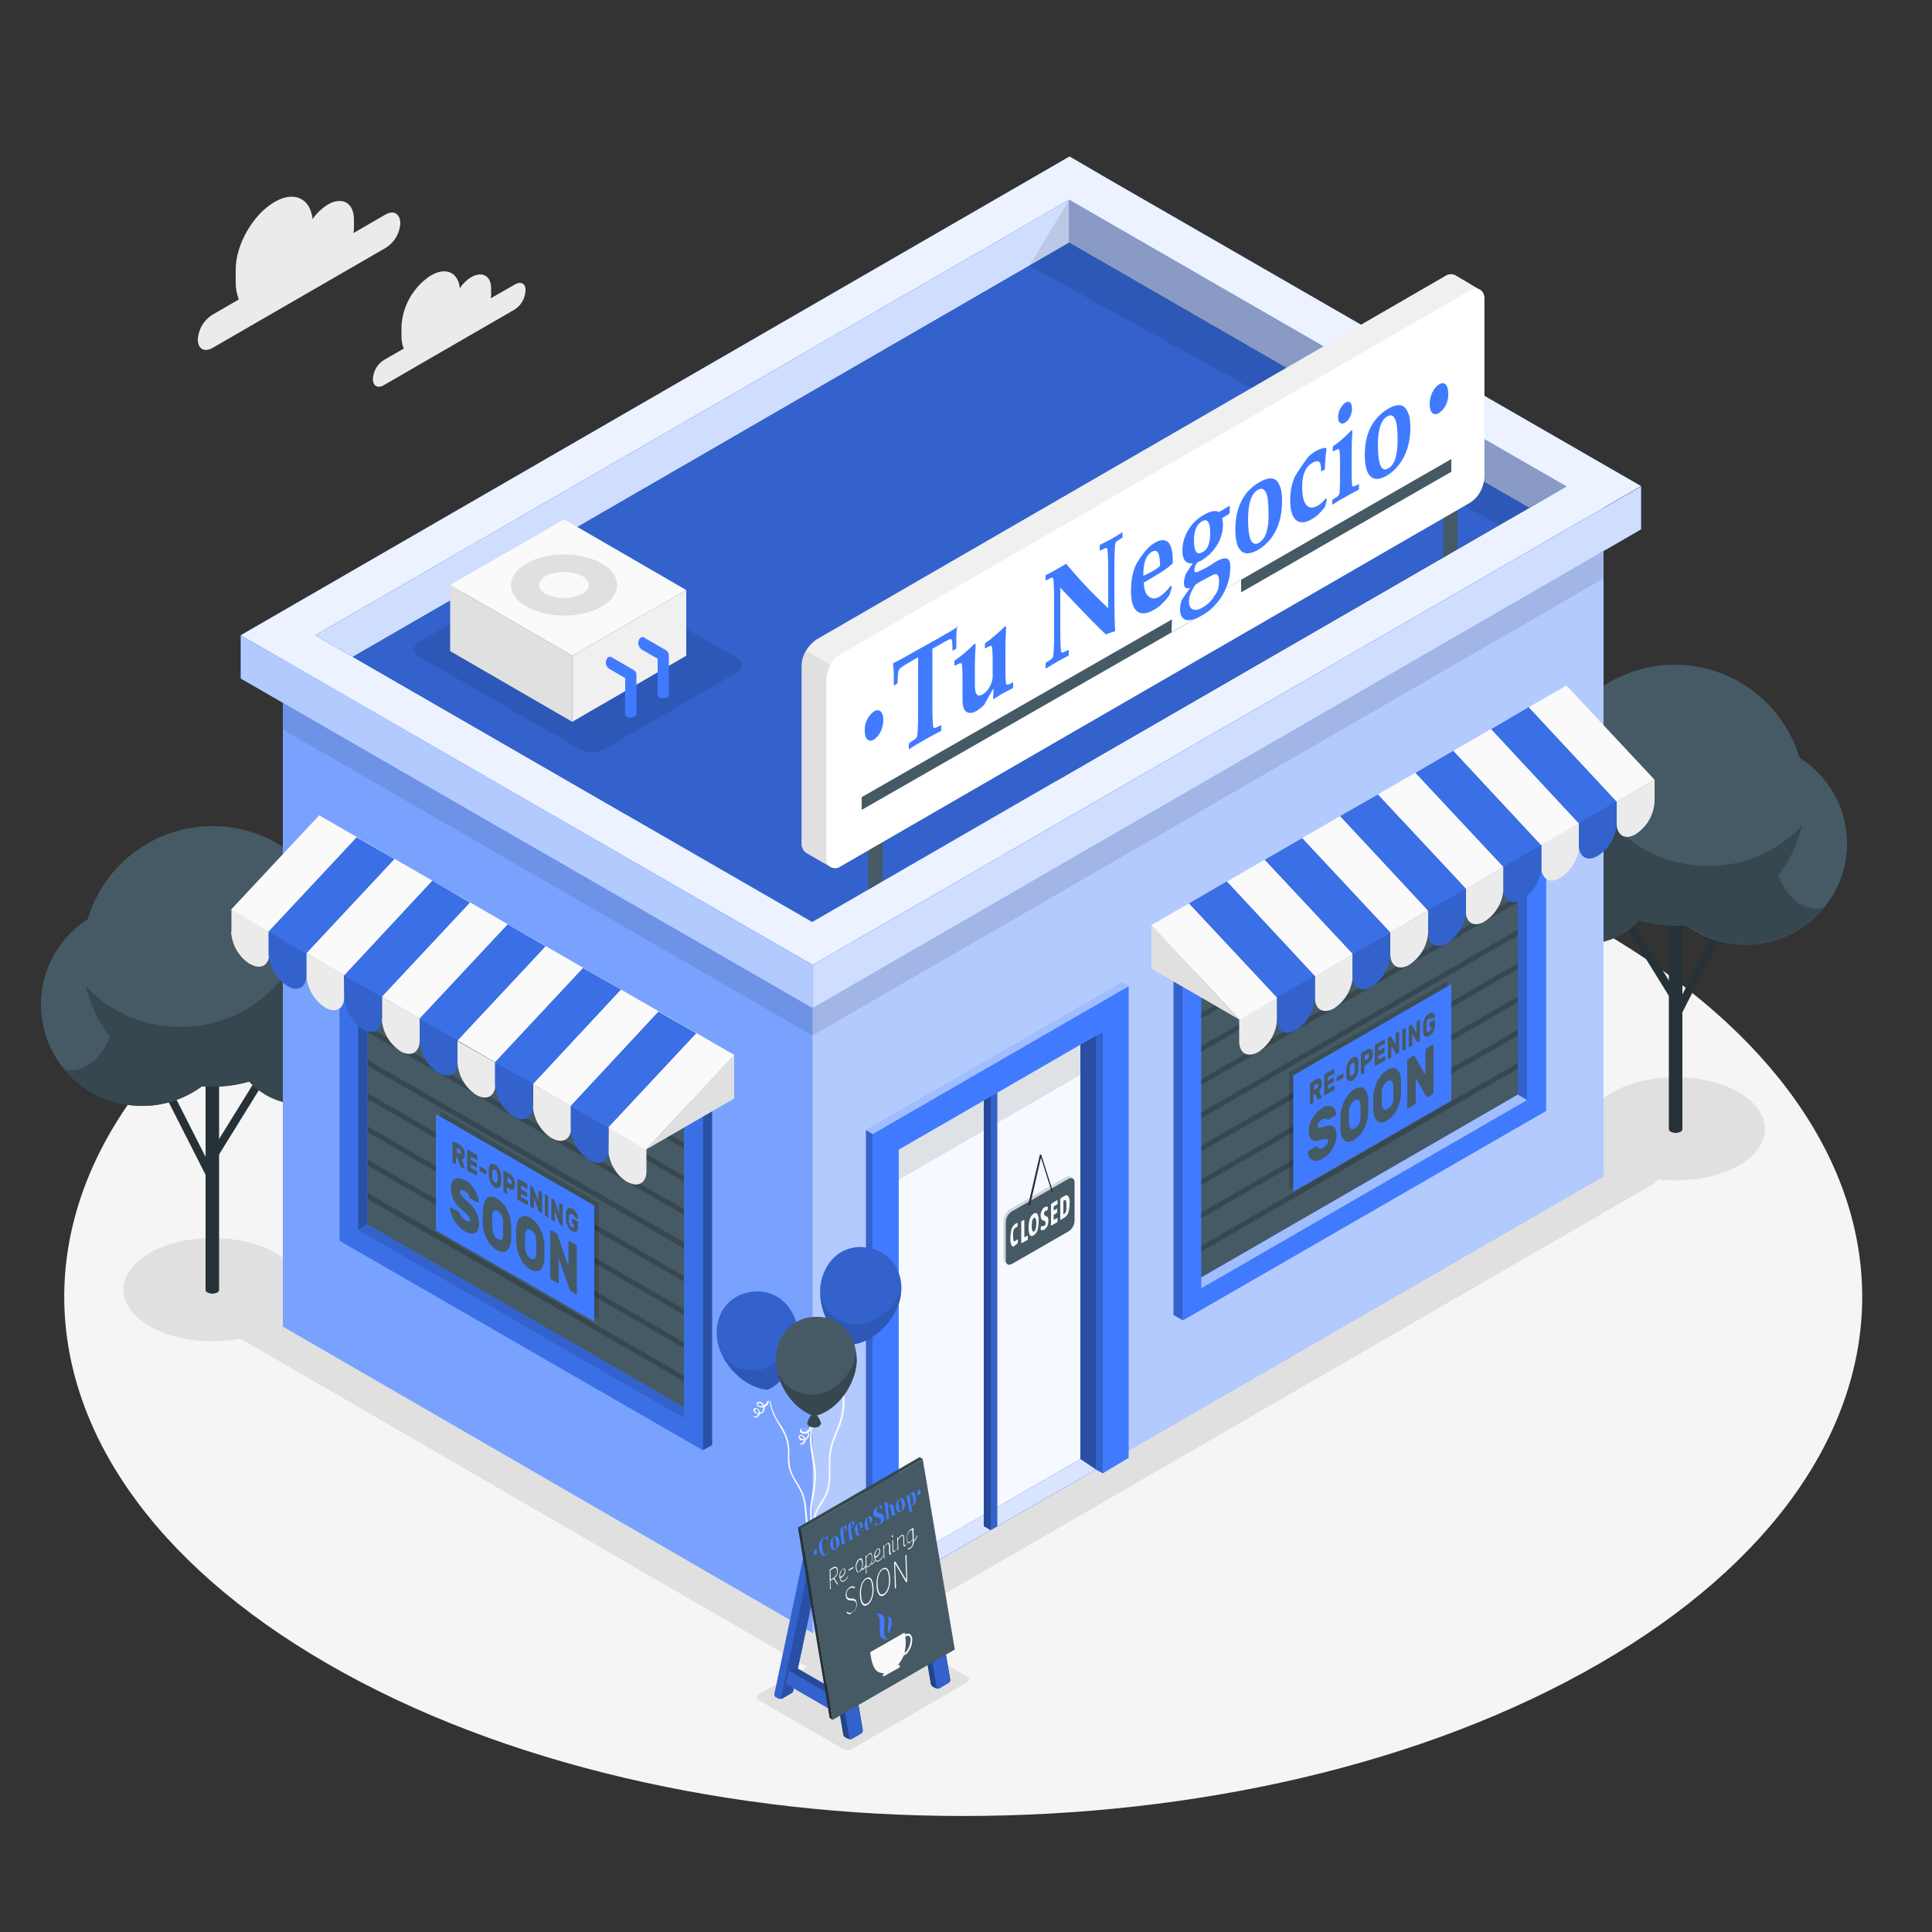 <?xml version="1.0" encoding="utf-8"?>
<!-- Generator: Adobe Illustrator 24.0.2, SVG Export Plug-In . SVG Version: 6.00 Build 0)  -->
<svg version="1.1" xmlns="http://www.w3.org/2000/svg" xmlns:xlink="http://www.w3.org/1999/xlink" x="0px" y="0px"
	 viewBox="0 0 500 500" style="enable-background:new 0 0 500 500;" xml:space="preserve">
<rect x="0" y="0" width="500" height="500" fill="#333333" stroke="none"/>
<style type="text/css">
	.st0{fill:#F5F5F5;}
	.st1{fill:#E0E0E0;}
	.st2{fill:#263238;}
	.st3{fill:#455A64;}
	.st4{fill:#37474F;}
	.st5{fill:#407BFF;}
	.st6{opacity:0.3;fill:#FFFFFF;enable-background:new    ;}
	.st7{opacity:0.6;fill:#FFFFFF;enable-background:new    ;}
	.st8{opacity:0.1;enable-background:new    ;}
	.st9{opacity:0.15;enable-background:new    ;}
	.st10{opacity:0.9;fill:#FFFFFF;enable-background:new    ;}
	.st11{opacity:0.75;fill:#FFFFFF;enable-background:new    ;}
	.st12{opacity:0.2;enable-background:new    ;}
	.st13{fill:#FAFAFA;}
	.st14{fill:#F0F0F0;}
	.st15{opacity:0.25;enable-background:new    ;}
	.st16{opacity:0.8;fill:#FFFFFF;enable-background:new    ;}
	.st17{opacity:0.95;fill:#FFFFFF;enable-background:new    ;}
	.st18{opacity:0.4;enable-background:new    ;}
	.st19{opacity:0.5;fill:#FFFFFF;enable-background:new    ;}
	.st20{opacity:0.3;}
	.st21{fill:#EBEBEB;}
	.st22{opacity:0.2;}
	.st23{opacity:0.1;}
	.st24{opacity:0.35;enable-background:new    ;}
	.st25{opacity:0.3;enable-background:new    ;}
	.st26{opacity:0.45;enable-background:new    ;}
	.st27{fill:#FFFFFF;}
</style>
<g id="Capa_1">
	<g id="freepik--Floor--inject-164">
		<path id="freepik--floor--inject-164" class="st0" d="M84.8,430.6c-90.9-52.5-90.9-137.5,0-190s238.2-52.5,329,0s90.9,137.5,0,190
			S175.6,483.1,84.8,430.6z"/>
	</g>
	<g id="freepik--Shadows--inject-164">
		<path id="freepik--Shadow--inject-164" class="st1" d="M417.3,282.7c-9,5.2-9,13.7,0,18.9s23.7,5.2,32.7,0s9-13.7,0-18.9
			S426.3,277.5,417.3,282.7z"/>
		<path id="freepik--shadow--inject-164" class="st1" d="M71.4,324.3c9,5.2,9,13.7,0,18.9s-23.7,5.2-32.7,0s-9-13.7,0-18.9
			S62.3,319.1,71.4,324.3z"/>
		<path id="freepik--shadow--inject-164_1_" class="st1" d="M57.3,343.6L209,431.5c0.8,0.4,1.8,0.4,2.6,0l216.8-125.4
			c0.7-0.4,0.7-1.1,0-1.5L276.6,217c-0.8-0.4-1.8-0.4-2.6,0L57.3,342.1c-0.4,0.1-0.6,0.6-0.5,1C56.8,343.4,57,343.5,57.3,343.6z"/>
		<path id="freepik--shadow--inject-164_2_" class="st1" d="M218.1,452.6L196.4,440c-0.7-0.4-0.7-1.1,0-1.5l29.9-17
			c0.8-0.4,1.8-0.4,2.6,0l21.4,12.4c0.4,0.1,0.6,0.6,0.5,1c-0.1,0.2-0.3,0.4-0.5,0.5l-29.6,17.1C219.9,453,218.9,453,218.1,452.6z"
			/>
	</g>
	<g id="freepik--Trees--inject-164">
		<g id="freepik--Tree--inject-164">
			
				<rect x="426.4" y="251" transform="matrix(0.452 -0.892 0.892 0.452 15.862 529.999)" class="st2" width="26.2" height="2.1"/>
			
				<rect x="426.3" y="237" transform="matrix(0.85 -0.526 0.526 0.85 -66.521 262.084)" class="st2" width="2.1" height="22"/>
			<path class="st2" d="M435.4,235.9v56.3c0,0.3-0.2,0.6-0.5,0.7c-0.8,0.4-1.7,0.4-2.5,0c-0.3-0.1-0.5-0.4-0.5-0.7v-56.3H435.4z"/>
			<circle class="st3" cx="451.8" cy="218.3" r="26.2"/>
			<path class="st4" d="M460,211.6c3.4-10.6,7-14.8,4.7-16.1c-12.6-7.1-28.5-2.7-35.6,9.9c-7.1,12.6-2.7,28.5,9.9,35.6
				c11,6.2,25,3.7,33-6.1C464.3,237.2,455.6,225.4,460,211.6z"/>
			<path class="st3" d="M429,225.7c0,10.2-8.2,18.4-18.4,18.4s-18.4-8.2-18.4-18.4s8.2-18.4,18.4-18.4c0,0,0,0,0,0
				C420.8,207.3,429,215.6,429,225.7z"/>
			<path class="st4" d="M410.6,207.4c-3.9,0-7.6,1.2-10.7,3.5c-0.5,11.2,9,22.2,6.4,25.9s-9.3,1.4-11.5-1.7
				c5.1,8.8,16.4,11.8,25.1,6.6c8.8-5.1,11.8-16.4,6.6-25.1C423.2,210.9,417.2,207.4,410.6,207.4L410.6,207.4z"/>
			
				<ellipse transform="matrix(0.173 -0.985 0.985 0.173 155.597 597.21)" class="st3" cx="433.6" cy="205.9" rx="33.7" ry="33.7"/>
			<path class="st4" d="M466.4,213.6c-4.3,18.1-22.4,29.4-40.5,25.1c-18.1-4.3-29.4-22.4-25.1-40.5c1.3-5.7,4.2-11,8.2-15.3
				c2.3-2.5,2.5-2.6,0.2-0.2c-0.6,2.5-0.9,5.1-0.9,7.7c0,18.6,15.1,33.7,33.7,33.7C451.2,224.2,460.1,220.4,466.4,213.6L466.4,213.6
				z"/>
		</g>
		<g id="freepik--tree--inject-164">
			
				<rect x="48" y="280.6" transform="matrix(0.892 -0.453 0.453 0.892 -127.627 54.02)" class="st2" width="2.1" height="26.2"/>
			
				<rect x="50.3" y="288.6" transform="matrix(0.526 -0.85 0.85 0.526 -217.246 189.249)" class="st2" width="22" height="2.1"/>
			<path class="st2" d="M53.2,277.5v56.3c0,0.3,0.2,0.6,0.5,0.7c0.8,0.4,1.7,0.4,2.5,0c0.3-0.1,0.5-0.4,0.5-0.7v-56.3H53.2z"/>
			<circle class="st3" cx="36.8" cy="260" r="26.2"/>
			<path class="st4" d="M28.6,253.3c-3.4-10.6-7-14.8-4.7-16.1c12.6-7.1,28.5-2.7,35.7,9.9c7.1,12.6,2.7,28.5-9.9,35.7
				c-11,6.3-25,3.7-33.1-6.1C24.4,278.9,33,267,28.6,253.3z"/>
			<path class="st3" d="M59.6,267.4c0,10.2,8.2,18.4,18.4,18.4s18.4-8.2,18.4-18.4c0-10.2-8.2-18.4-18.4-18.4c0,0,0,0,0,0
				C67.9,249,59.6,257.2,59.6,267.4z"/>
			<path class="st4" d="M78,249c3.9,0,7.6,1.2,10.7,3.5c0.5,11.2-9,22.2-6.4,25.9s9.2,1.4,11.5-1.7c-5.1,8.8-16.4,11.7-25.1,6.6
				s-11.7-16.4-6.6-25.1C65.4,252.5,71.5,249,78,249z"/>
			<circle class="st3" cx="55" cy="247.5" r="33.7"/>
			<path class="st4" d="M22.2,255.2c4.2,18.1,22.4,29.4,40.5,25.2s29.4-22.4,25.2-40.5c-1.3-5.7-4.2-11-8.2-15.3
				c-2.3-2.5-2.5-2.6-0.2-0.2c4.3,18.1-7,36.3-25.1,40.5C42.7,267.6,30.4,264,22.2,255.2z"/>
		</g>
	</g>
	<g id="freepik--Building--inject-164">
		<g id="freepik--Store--inject-164">
			<g id="freepik--Wall--inject-164">
				<polygon class="st5" points="210.3,422.6 73.2,343.3 73.2,165 210.3,244.2 				"/>
				<polygon class="st6" points="210.3,422.6 73.2,343.3 73.2,165 210.3,244.2 				"/>
			</g>
			<g id="freepik--wall--inject-164">
				<polygon class="st5" points="210.3,422.6 415,304.4 415,125.9 210.3,244.2 				"/>
				<polygon class="st7" points="210.3,422.6 415,304.4 415,125.9 210.3,244.2 				"/>
			</g>
			<polygon id="freepik--shadow--inject-164_3_" class="st8" points="79.4,168.5 73.2,172 73.2,188.8 210.3,268 415,149.7 
				415,138.5 404.1,132.2 394.4,137.8 405.4,144.1 210.3,256.9 78.1,180.4 78.1,180.4 89,174.1 			"/>
			<g id="freepik--Roof--inject-164">
				<polyline class="st5" points="276.7,51.7 276.7,62.8 395.7,131.4 405.4,125.9 276.7,51.7 				"/>
				<polyline class="st7" points="276.7,51.7 276.7,62.8 395.7,131.4 405.4,125.9 276.7,51.7 				"/>
				<polyline class="st9" points="276.7,51.7 276.7,62.8 395.7,131.4 405.4,125.9 276.7,51.7 				"/>
				<polyline class="st5" points="210.3,249.8 62.3,164.4 62.3,175.6 210.3,260.9 210.3,249.8 				"/>
				<polyline class="st7" points="210.3,249.8 62.3,164.4 62.3,175.6 210.3,260.9 210.3,249.8 				"/>
				<path class="st5" d="M286.4,46.1l-9.6-5.6L62.3,164.4l148,85.3l214.4-123.9L286.4,46.1z M210.2,238.6L81.6,164.4l0,0L276.7,51.7
					l128.7,74.2L210.2,238.6z"/>
				<path class="st10" d="M286.4,46.1l-9.6-5.6L62.3,164.4l148,85.3l214.4-123.9L286.4,46.1z M210.2,238.6L81.6,164.4l0,0
					L276.7,51.7l128.7,74.2L210.2,238.6z"/>
				<polygon class="st5" points="424.7,125.9 424.7,137 210.3,260.9 210.3,249.8 				"/>
				<polygon class="st11" points="424.7,125.9 424.7,137 210.3,260.9 210.3,249.8 				"/>
				<polygon class="st5" points="276.7,51.7 276.7,62.8 91.3,170 81.6,164.4 				"/>
				<polygon class="st11" points="276.7,51.7 276.7,62.8 91.3,170 81.6,164.4 				"/>
				<polygon class="st5" points="276.7,62.8 395.7,131.4 210.2,238.6 91.3,170 				"/>
				<polygon class="st12" points="276.7,62.8 395.7,131.4 210.2,238.6 91.3,170 				"/>
				<polygon class="st8" points="388,135.9 266.4,68.8 276.7,51.7 405.4,125.9 				"/>
				<path class="st8" d="M142.5,146.4l-34,19.7c-1.8,1.1-1.8,2.8,0,3.9l41.4,23.8c2.1,1.1,4.6,1.1,6.7,0l34-19.7
					c1.9-1.1,1.9-2.8,0-3.9l-41.4-23.8C147.1,145.3,144.6,145.3,142.5,146.4z"/>
				<polygon class="st13" points="146,134.4 116.5,151.4 148.1,169.7 177.6,152.7 				"/>
				<polygon class="st1" points="116.5,151.4 116.5,168.5 148.1,186.8 148.1,169.7 				"/>
				<polygon class="st14" points="177.6,152.7 177.6,169.7 148.1,186.8 148.1,169.7 				"/>
				<path class="st1" d="M136.3,145.8c-5.4,3.1-5.4,8.1,0,11.2s14.1,3.1,19.4,0s5.4-8.1,0-11.2S141.6,142.7,136.3,145.8z"/>
				<path class="st13" d="M141.4,149c-2.5,1.3-2.5,3.5,0,4.8c2.9,1.3,6.2,1.3,9.1,0c2.5-1.3,2.5-3.5,0-4.8
					C147.7,147.7,144.3,147.7,141.4,149z"/>
				<path class="st5" d="M163.2,185.7c-0.8,0-1.4-0.4-1.4-0.8v-9.4l-4.1-2.4c-0.6-0.4-1-1.1-0.9-1.8c0.1-0.9,0.7-1.5,1.3-1.3
					l5.9,3.4c0.5,0.3,0.7,0.7,0.7,1.3v10.2C164.6,185.4,164,185.7,163.2,185.7z"/>
				<path class="st5" d="M171.7,180.7c-0.8,0-1.5-0.4-1.5-0.8v-9.4l-4.1-2.4c-0.6-0.4-1-1.1-0.9-1.9c0.1-0.9,0.7-1.5,1.3-1.3
					l5.9,3.4c0.4,0.3,0.7,0.7,0.7,1.3v10.2C173.2,180.3,172.5,180.7,171.7,180.7z"/>
			</g>
			<g id="freepik--Door--inject-164">
				<polygon class="st5" points="283.6,268 283.6,380.3 232.6,409.7 232.6,297.5 				"/>
				<polygon class="st15" points="283.6,268 283.6,380.3 232.6,409.7 232.6,297.5 				"/>
				<polygon class="st9" points="283.6,268 279.6,270.3 279.6,377.6 283.6,380.3 				"/>
				<polygon class="st5" points="279.6,377.6 283.6,380.3 232.6,409.7 232.6,404.7 				"/>
				<polygon class="st16" points="279.6,377.6 283.6,380.3 232.6,409.7 232.6,404.7 				"/>
				<polygon class="st5" points="279.6,377.6 232.6,404.7 232.6,297.5 279.6,270.3 				"/>
				<polygon class="st17" points="279.6,377.6 232.6,404.7 232.6,297.5 279.6,270.3 				"/>
				<polygon class="st8" points="279.6,270.3 279.6,278.2 232.6,305.3 232.6,297.5 				"/>
				<polygon class="st5" points="258.1,282.7 256.4,283.7 256.4,396 258.1,395 				"/>
				<polygon class="st12" points="258.1,282.7 256.4,283.7 256.4,396 258.1,395 				"/>
				<polygon class="st5" points="256.4,283.7 256.4,396 254.6,395 254.6,284.7 				"/>
				<polygon class="st18" points="256.4,283.7 256.4,396 254.6,395 254.6,284.7 				"/>
				<polygon class="st5" points="283.6,380.3 285.4,381.3 285.4,267 283.6,268 				"/>
				<polygon class="st12" points="283.6,380.3 285.4,381.3 285.4,267 283.6,268 				"/>
				<polygon class="st5" points="285.4,381.3 292.1,377.3 292.1,255.2 225.8,293.5 225.8,415.6 232.6,411.7 232.6,297.5 285.4,267 
									"/>
				<polygon class="st5" points="292.1,255.2 225.8,293.5 224.1,292.5 290.5,254.2 				"/>
				<polygon class="st19" points="292.1,255.2 225.8,293.5 224.1,292.5 290.5,254.2 				"/>
				<polygon class="st5" points="225.8,415.6 225.8,293.5 224.1,292.5 224.1,414.7 				"/>
				<polyline class="st12" points="224.1,292.5 224.1,414.7 225.8,415.6 225.8,293.5 				"/>
			</g>
			<g id="freepik--Closed--inject-164">
				<path class="st9" d="M261.3,313l14.6-8.4c0.9-0.5,1.6-0.1,1.6,0.9v10c-0.1,1.1-0.7,2.1-1.6,2.7l-14.6,8.4
					c-0.9,0.5-1.6,0.1-1.6-0.9v-10C259.8,314.7,260.4,313.7,261.3,313z"/>
				<path class="st3" d="M261.9,313.5l14.6-8.4c0.9-0.5,1.6-0.1,1.6,0.9v10c-0.1,1.1-0.6,2.1-1.6,2.7l-14.6,8.4
					c-0.9,0.5-1.6,0.1-1.6-0.9v-10C260.4,315.1,260.9,314.1,261.9,313.5z"/>
				<path class="st13" d="M261.8,322.3c-0.3-0.6-0.4-1.3-0.3-2c0-0.8,0.1-1.6,0.3-2.3c0.2-0.5,0.6-1,1-1.3c0.1-0.1,0.3-0.1,0.4-0.2
					c0.1,0,0.2,0.1,0.2,0.2c0,0.2,0,0.4-0.1,0.6c0,0.2-0.1,0.3-0.2,0.3c-0.1,0-0.2,0.1-0.3,0.1c-0.2,0.2-0.4,0.4-0.5,0.7
					c-0.1,0.5-0.2,0.9-0.1,1.4c0,0.4,0,0.8,0.1,1.2c0,0.2,0.2,0.3,0.4,0.2c0,0,0.1,0,0.1-0.1c0.1,0,0.1-0.1,0.2-0.1l0.2-0.2l0,0
					c0.1,0,0.1,0,0.2,0.1c0,0.2,0.1,0.3,0,0.5c0,0.1,0,0.1,0,0.2c0,0.1-0.1,0.1-0.1,0.2l-0.2,0.2c-0.1,0.1-0.2,0.1-0.3,0.2
					C262.4,322.7,262,322.7,261.8,322.3z"/>
				<path class="st13" d="M264.3,321.5c0-0.1,0-0.1,0-0.2v-5c0-0.2,0.1-0.3,0.3-0.4l0.2-0.1c0.2-0.1,0.3-0.1,0.3,0.1v4.3l0.8-0.4
					c0,0,0.1,0,0.1,0c0,0,0,0,0,0c0,0.1,0,0.2,0,0.3v0.3c0,0.1,0,0.2,0,0.3c0,0.1-0.1,0.1-0.1,0.2l-1.4,0.8
					C264.3,321.6,264.3,321.6,264.3,321.5z"/>
				<path class="st13" d="M266.2,317.7c0-1.9,0.5-3.1,1.3-3.6c0.4-0.3,0.8-0.2,1,0.1c0.3,0.6,0.4,1.3,0.3,1.9c0,0.8-0.1,1.6-0.3,2.3
					c-0.2,0.5-0.5,1-1,1.3C266.7,320.3,266.2,319.6,266.2,317.7z M267.9,318.4c0.1-0.2,0.1-0.4,0.2-0.6c0-0.4,0.1-0.7,0.1-1.1
					c0-0.4,0-0.7-0.1-1c0-0.2-0.1-0.3-0.2-0.5c-0.1-0.1-0.2-0.1-0.3,0c-0.1,0.1-0.2,0.2-0.3,0.3c-0.1,0.2-0.1,0.4-0.2,0.6
					c0,0.4-0.1,0.7-0.1,1.1c0,0.3,0,0.7,0.1,1c0,0.2,0.1,0.3,0.2,0.5c0.1,0.1,0.2,0.1,0.3,0C267.7,318.6,267.8,318.5,267.9,318.4
					L267.9,318.4z"/>
				<path class="st13" d="M269.8,318.4c-0.1,0-0.3,0-0.4-0.1c0-0.1-0.1-0.2-0.1-0.2c0-0.2,0-0.3,0.1-0.5c0-0.2,0.1-0.3,0.2-0.3
					c0,0,0.1,0,0.1,0h0.1c0.1,0,0.3,0,0.4,0c0.1-0.1,0.2-0.2,0.3-0.3c0.1-0.1,0.1-0.3,0.1-0.5c0-0.1,0-0.2-0.1-0.3
					c0-0.1-0.1-0.1-0.1-0.2l-0.3-0.1c-0.2,0-0.4-0.2-0.6-0.4c-0.1-0.3-0.2-0.6-0.2-0.9c0-0.4,0.1-0.9,0.3-1.3
					c0.2-0.4,0.4-0.7,0.8-0.9c0.1-0.1,0.2-0.1,0.4-0.1c0.1,0,0.2,0,0.3,0c0.1,0,0.1,0.1,0.1,0.2c0,0.2,0,0.3-0.1,0.5
					c0,0.2-0.1,0.3-0.1,0.3c0,0-0.1,0-0.1,0c-0.3,0-0.5,0.1-0.6,0.4c-0.1,0.1-0.1,0.2-0.1,0.4c0,0.1,0,0.3,0.1,0.4
					c0.1,0.1,0.2,0.1,0.3,0.2h0.1c0.2,0.1,0.4,0.2,0.5,0.4c0.1,0.3,0.2,0.6,0.1,0.9c0,0.3,0,0.6-0.1,0.9c-0.1,0.3-0.2,0.6-0.4,0.8
					c-0.2,0.2-0.4,0.4-0.6,0.6C270.2,318.2,270,318.3,269.8,318.4z"/>
				<path class="st13" d="M272,317.1c0-0.1-0.1-0.1,0-0.2V312c0-0.1,0-0.2,0-0.3c0-0.1,0.1-0.1,0.1-0.2l1.5-0.9c0,0,0.1,0,0.1,0
					c0,0.1,0,0.2,0,0.3v0.3c0,0.1,0,0.2,0,0.3c0,0.1-0.1,0.1-0.1,0.2l-0.9,0.5v1.1l0.8-0.5c0,0,0.1,0,0.1,0c0,0.1,0,0.2,0,0.3v0.3
					c0,0.1,0,0.2,0,0.3c0,0.1-0.1,0.1-0.1,0.2l-0.8,0.5v1.3l0.9-0.5c0,0,0.1,0,0.1,0c0,0,0,0,0,0c0,0.1,0,0.2,0,0.3v0.3
					c0,0.1,0,0.2,0,0.3c0,0.1,0,0.1-0.1,0.2l-1.5,0.9C272.1,317.1,272,317.1,272,317.1z"/>
				<path class="st13" d="M274.4,315.7c0-0.1,0-0.1,0-0.2v-4.9c0-0.1,0-0.2,0-0.3c0-0.1,0.1-0.1,0.1-0.2l1-0.6
					c0.4-0.3,0.8-0.2,1,0.1c0.3,0.6,0.4,1.2,0.3,1.9c0,0.8-0.1,1.5-0.3,2.3c-0.2,0.5-0.5,1-1,1.3l-1,0.6
					C274.5,315.7,274.4,315.7,274.4,315.7z M275.5,314.1c0.2-0.1,0.3-0.4,0.4-0.6c0.1-0.5,0.1-0.9,0.1-1.4c0-0.4,0-0.8-0.1-1.3
					c-0.1-0.2-0.2-0.3-0.4-0.2l-0.3,0.2v3.5L275.5,314.1z"/>
				<path class="st2" d="M266.2,312L266.2,312c-0.1,0-0.2-0.1-0.1-0.2l3-12.9c0-0.1,0.1-0.1,0.2-0.1l0,0c0.1,0,0.2,0.1,0.2,0.1
					l3,9.5c0,0.1,0,0.2-0.1,0.2c0,0,0,0,0,0c-0.1,0-0.2,0-0.2-0.1c0,0,0,0,0,0l-2.8-8.9l-2.8,12.3C266.4,312,266.3,312,266.2,312
					C266.2,312,266.2,312,266.2,312z"/>
			</g>
			<polygon class="st3" points="224.7,209 228.4,206.8 228.4,228 224.7,230.2 			"/>
			<polygon class="st3" points="373.5,123 377.2,120.8 377.2,142.1 373.5,144.3 			"/>
			<g id="freepik--Sign--inject-164">
				<path class="st14" d="M211.3,165.5l162.6-94c0.8-0.6,1.8-0.7,2.7-0.3L383,75c0.8,0.6,1.2,1.5,1.1,2.4v46
					c-0.1,2.7-1.6,5.1-3.8,6.6l-162.6,94c-0.8,0.6-1.8,0.7-2.7,0.3l-6.4-3.7c-0.8-0.6-1.2-1.5-1.1-2.5v-46
					C207.6,169.5,209.1,167,211.3,165.5z"/>
				<path class="st1" d="M217.7,224.1c-0.8,0.6-1.8,0.7-2.7,0.3l-6.4-3.7c-0.8-0.6-1.2-1.5-1.1-2.5v-46c0-1.3,0.4-2.6,1.1-3.8
					l6.4,3.7l41.9,29.3L217.7,224.1z"/>
				<path class="st13" d="M380.3,75.2l-162.6,94c-2.3,1.5-3.7,3.9-3.8,6.6v46c0,2.4,1.7,3.4,3.8,2.2l162.6-94
					c2.3-1.5,3.7-3.9,3.8-6.6v-46C384.1,75,382.4,74,380.3,75.2z"/>
			</g>
			<g id="freepik--Text--inject-164">
				<path class="st5" d="M225.7,191.7c-1.4,0.8-2.4-0.1-2.4-2.3c-0.1-2,0.8-3.8,2.4-5c1.4-0.8,2.4,0.1,2.4,2.3
					C228.2,188.6,227.3,190.5,225.7,191.7z"/>
				<path class="st5" d="M242.3,166.7c0.3-1,0.8-1.9,1.3-2.8l0.6-0.4v7l-0.9,0.6c0,0-1.1-5.8-4.3-4c-1.9,1.1-3.8,5.1-3.8,14.7
					s1.9,11.4,4.4,9.9c2.3-1.3,4.4-5.9,4.4-9.5l0.6-0.4c0,4.2-2.4,9.3-5.5,11.1c-5,2.9-8.1-0.1-8.1-8.7s3.1-15.2,7.5-17.8
					C239.7,165.7,241.2,165.8,242.3,166.7z"/>
				<path class="st5" d="M259,171.7c0,6.1-2.4,11.1-6.3,13.4s-6.3,0-6.3-6.1s2.4-11.1,6.3-13.4S259,165.7,259,171.7z M254.9,174.1
					c0-7.2-1.2-8.3-2.3-7.7s-2.3,3.1-2.3,10.3s1.2,8.3,2.3,7.7S254.9,181.2,254.9,174.1L254.9,174.1z"/>
				<path class="st5" d="M260.8,163.2v-0.9l1.7-1v-1.8c0-3.9,1.9-7.9,5-9.7c2.6-1.5,3.9-0.3,3.9,1.8c0.1,1.5-0.6,2.9-1.8,3.8
					c-0.3,0.2-0.6,0.3-1,0.4V150c-0.3,0-0.5,0.1-0.7,0.2c-1,0.6-1.7,2.1-1.7,7v1.8l3.8-2.2v0.9l-3.8,2.2v15.6l1.4-0.3v0.6l-6.7,3.9
					v-0.6l1.4-1.4v-15.6L260.8,163.2z"/>
				<path class="st5" d="M271.1,157.2v-0.9l1.7-1v-1.8c0-3.9,1.9-7.9,5-9.7c2.6-1.5,3.9-0.3,3.9,1.8c0.1,1.5-0.6,2.9-1.8,3.8
					c-0.3,0.2-0.6,0.3-1,0.4V144c-0.3,0-0.5,0.1-0.7,0.2c-1,0.6-1.7,2.1-1.7,7v1.8l3.8-2.2v0.9l-3.8,2.2v15.6l1.4-0.3v0.6l-6.7,3.9
					v-0.6l1.4-1.4v-15.6L271.1,157.2z"/>
				<path class="st5" d="M281.4,158.8c0-6.1,2.4-11.1,5.9-13.1s5.7,0,5.7,4c0,0.8-0.1,1.6-0.2,2.3c-2.3,2-4.7,3.8-7.3,5.3
					c0,6.1,1.2,7.2,2.9,6.2c1.9-1.1,3.5-4.4,3.5-6.8l0.6-0.4c0,2.9-1.8,6.7-4.5,8.3C283.8,167.1,281.4,164.9,281.4,158.8z
					 M288.8,154.1c0.2-1,0.2-1.9,0.2-2.9c0-4.4-1-5.3-1.8-4.8s-1.8,2.5-1.8,10C286.6,155.8,287.8,155,288.8,154.1z"/>
				<path class="st5" d="M295,150.9c0-6.1,2.4-11.1,5.8-13.1s5.7,0,5.7,4c0,0.8-0.1,1.6-0.2,2.3c-2.3,2-4.7,3.8-7.3,5.3
					c0,6.1,1.2,7.2,2.9,6.2c1.9-1.1,3.5-4.4,3.5-6.8l0.6-0.4c0,2.9-1.8,6.7-4.5,8.3C297.4,159.3,295,157,295,150.9z M302.4,146.3
					c0.2-1,0.2-1.9,0.2-2.9c0-4.4-1-5.3-1.8-4.8s-1.8,2.5-1.8,10C300.2,147.9,301.3,147.2,302.4,146.3z"/>
				<path class="st5" d="M317.2,142.4c0-5.7-8.5-1.2-8.5-10c0.1-4.1,2.3-7.8,5.9-9.8c1.2-0.8,2.7-0.7,3.8,0.2c0.3-1,0.7-1.9,1.3-2.8
					l0.6-0.3v7l-1,0.6c0,0-1.1-5.8-4.3-4c-1.2,0.7-2.3,3-2.3,5.3c0,6.2,8.5,1.7,8.5,9.8c-0.1,4.5-2.6,8.7-6.6,10.9
					c-2.7,1.6-4.3,0.1-4.3,0.1c-0.3,1-0.7,1.9-1.3,2.8l-0.6,0.3v-7l1-0.6c0,0,1.1,5.8,4.8,3.7C316,147.6,317.2,145.1,317.2,142.4z"
					/>
				<path class="st5" d="M332.2,125.8c0-3.3-1-4.2-1.8-3.7c-1.4,0.8-2.1,4.2-2.1,4.2v13.6l1.4-0.3v0.6l-6.7,3.9v-0.6l1.4-1.4v-23.5
					l-1.4,0.3v-0.6l3.1-1.8c1.4-0.8,2.1-0.1,2.1,2.1v5.9c0.6-1.7,1.7-3.2,3.1-4.2c2.7-1.6,4.6,0.3,4.6,3.4v11.8l1.4-0.3v0.6
					l-3.1,1.8c-1.4,0.8-2.1,0.1-2.1-2.1L332.2,125.8z"/>
				<path class="st5" d="M351.8,118.2c0,6.1-2.4,11.1-6.3,13.4s-6.3,0-6.3-6.1s2.4-11.1,6.3-13.4S351.8,112.1,351.8,118.2z
					 M347.7,120.5c0-7.2-1.2-8.3-2.3-7.7s-2.3,3.2-2.3,10.3s1.2,8.3,2.3,7.7S347.7,127.7,347.7,120.5z"/>
				<path class="st5" d="M355.1,108.2l-1.4,0.3v-0.6l2.1-1.2c0.7-0.6,1.8-0.5,2.4,0.3c0.2,0.3,0.3,0.6,0.4,0.9c0,0,1-3.9,3.5-5.3
					c2.7-1.6,4.9,0.5,4.9,6.9s-2.1,11-5.3,12.8c-0.8,0.6-1.9,0.6-2.7,0.1v7.2l1.4-0.3v0.6l-6.7,3.9V133l1.4-1.4L355.1,108.2z
					 M358.9,121.2c0,0,0.8,1,1.8,0.4c1.2-0.7,2.1-2.7,2.1-9.9c0-7-1-7.9-1.8-7.4c-1.4,0.8-2.1,4.2-2.1,4.2L358.9,121.2z"/>
				<path class="st5" d="M372,107.2c-1.4,0.8-2.4-0.1-2.4-2.3s1-4.2,2.4-5.1s2.4,0.1,2.4,2.3C374.5,104.1,373.6,106,372,107.2z"/>
				<g class="st20">
					<path d="M225.7,191.7c-1.4,0.8-2.4-0.1-2.4-2.3c-0.1-2,0.8-3.8,2.4-5c1.4-0.8,2.4,0.1,2.4,2.3
						C228.2,188.6,227.3,190.5,225.7,191.7z"/>
					<path d="M242.3,166.7c0.3-1,0.8-1.9,1.3-2.8l0.6-0.4v7l-0.9,0.6c0,0-1.1-5.8-4.3-4c-1.9,1.1-3.8,5.1-3.8,14.7s1.9,11.4,4.4,9.9
						c2.3-1.3,4.4-5.9,4.4-9.5l0.6-0.4c0,4.2-2.4,9.3-5.5,11.1c-5,2.9-8.1-0.1-8.1-8.7s3.1-15.2,7.5-17.8
						C239.7,165.7,241.2,165.8,242.3,166.7z"/>
					<path d="M259,171.7c0,6.1-2.4,11.1-6.3,13.4s-6.3,0-6.3-6.1s2.4-11.1,6.3-13.4S259,165.7,259,171.7z M254.9,174.1
						c0-7.2-1.2-8.3-2.3-7.7s-2.3,3.1-2.3,10.3s1.2,8.3,2.3,7.7S254.9,181.2,254.9,174.1L254.9,174.1z"/>
					<path d="M260.8,163.2v-0.9l1.7-1v-1.8c0-3.9,1.9-7.9,5-9.7c2.6-1.5,3.9-0.3,3.9,1.8c0.1,1.5-0.6,2.9-1.8,3.8
						c-0.3,0.2-0.6,0.3-1,0.4V150c-0.3,0-0.5,0.1-0.7,0.2c-1,0.6-1.7,2.1-1.7,7v1.8l3.8-2.2v0.9l-3.8,2.2v15.6l1.4-0.3v0.6l-6.7,3.9
						v-0.6l1.4-1.4v-15.6L260.8,163.2z"/>
					<path d="M271.1,157.2v-0.9l1.7-1v-1.8c0-3.9,1.9-7.9,5-9.7c2.6-1.5,3.9-0.3,3.9,1.8c0.1,1.5-0.6,2.9-1.8,3.8
						c-0.3,0.2-0.6,0.3-1,0.4V144c-0.3,0-0.5,0.1-0.7,0.2c-1,0.6-1.7,2.1-1.7,7v1.8l3.8-2.2v0.9l-3.8,2.2v15.6l1.4-0.3v0.6l-6.7,3.9
						v-0.6l1.4-1.4v-15.6L271.1,157.2z"/>
					<path d="M281.4,158.8c0-6.1,2.4-11.1,5.9-13.1s5.7,0,5.7,4c0,0.8-0.1,1.6-0.2,2.3c-2.3,2-4.7,3.8-7.3,5.3
						c0,6.1,1.2,7.2,2.9,6.2c1.9-1.1,3.5-4.4,3.5-6.8l0.6-0.4c0,2.9-1.8,6.7-4.5,8.3C283.8,167.1,281.4,164.9,281.4,158.8z
						 M288.8,154.1c0.2-1,0.2-1.9,0.2-2.9c0-4.4-1-5.3-1.8-4.8s-1.8,2.5-1.8,10C286.6,155.8,287.8,155,288.8,154.1z"/>
					<path d="M295,150.9c0-6.1,2.4-11.1,5.8-13.1s5.7,0,5.7,4c0,0.8-0.1,1.6-0.2,2.3c-2.3,2-4.7,3.8-7.3,5.3c0,6.1,1.2,7.2,2.9,6.2
						c1.9-1.1,3.5-4.4,3.5-6.8l0.6-0.4c0,2.9-1.8,6.7-4.5,8.3C297.4,159.3,295,157,295,150.9z M302.4,146.3c0.2-1,0.2-1.9,0.2-2.9
						c0-4.4-1-5.3-1.8-4.8s-1.8,2.5-1.8,10C300.2,147.9,301.3,147.2,302.4,146.3z"/>
					<path d="M317.2,142.4c0-5.7-8.5-1.2-8.5-10c0.1-4.1,2.3-7.8,5.9-9.8c1.2-0.8,2.7-0.7,3.8,0.2c0.3-1,0.7-1.9,1.3-2.8l0.6-0.3v7
						l-1,0.6c0,0-1.1-5.8-4.3-4c-1.2,0.7-2.3,3-2.3,5.3c0,6.2,8.5,1.7,8.5,9.8c-0.1,4.5-2.6,8.7-6.6,10.9c-2.7,1.6-4.3,0.1-4.3,0.1
						c-0.3,1-0.7,1.9-1.3,2.8l-0.6,0.3v-7l1-0.6c0,0,1.1,5.8,4.8,3.7C316,147.6,317.2,145.1,317.2,142.4z"/>
					<path d="M332.2,125.8c0-3.3-1-4.2-1.8-3.7c-1.4,0.8-2.1,4.2-2.1,4.2v13.6l1.4-0.3v0.6l-6.7,3.9v-0.6l1.4-1.4v-23.5l-1.4,0.3
						v-0.6l3.1-1.8c1.4-0.8,2.1-0.1,2.1,2.1v5.9c0.6-1.7,1.7-3.2,3.1-4.2c2.7-1.6,4.6,0.3,4.6,3.4v11.8l1.4-0.3v0.6l-3.1,1.8
						c-1.4,0.8-2.1,0.1-2.1-2.1L332.2,125.8z"/>
					<path d="M351.8,118.2c0,6.1-2.4,11.1-6.3,13.4s-6.3,0-6.3-6.1s2.4-11.1,6.3-13.4S351.8,112.1,351.8,118.2z M347.7,120.5
						c0-7.2-1.2-8.3-2.3-7.7s-2.3,3.2-2.3,10.3s1.2,8.3,2.3,7.7S347.7,127.7,347.7,120.5z"/>
					<path d="M355.1,108.2l-1.4,0.3v-0.6l2.1-1.2c0.7-0.6,1.8-0.5,2.4,0.3c0.2,0.3,0.3,0.6,0.4,0.9c0,0,1-3.9,3.5-5.3
						c2.7-1.6,4.9,0.5,4.9,6.9s-2.1,11-5.3,12.8c-0.8,0.6-1.9,0.6-2.7,0.1v7.2l1.4-0.3v0.6l-6.7,3.9V133l1.4-1.4L355.1,108.2z
						 M358.9,121.2c0,0,0.8,1,1.8,0.4c1.2-0.7,2.1-2.7,2.1-9.9c0-7-1-7.9-1.8-7.4c-1.4,0.8-2.1,4.2-2.1,4.2L358.9,121.2z"/>
					<path d="M372,107.2c-1.4,0.8-2.4-0.1-2.4-2.3s1-4.2,2.4-5.1s2.4,0.1,2.4,2.3C374.5,104.1,373.6,106,372,107.2z"/>
				</g>
				<polygon class="st3" points="349.6,133.9 349.6,136.6 223.1,209.6 223.1,206.9 				"/>
				<polygon class="st3" points="375.6,118.8 375.6,121.6 364.5,128 364.5,125.3 				"/>
			</g>
			<g id="freepik--Window--inject-164">
				<polygon class="st5" points="306.1,253 306.1,341.7 400.1,287.5 400.1,198.8 				"/>
				<polygon class="st5" points="306.1,253 306.1,341.7 400.1,287.5 400.1,198.8 				"/>
				<polygon class="st3" points="392.8,208.5 310.9,255.8 310.9,330.6 392.8,283.3 				"/>
				<polygon class="st4" points="310.9,323.9 310.9,322.4 392.8,275.1 392.8,276.6 				"/>
				<polygon class="st4" points="310.9,315.3 310.9,313.8 392.8,266.5 392.8,268 				"/>
				<polygon class="st4" points="310.9,306.7 310.9,305.2 392.8,257.9 392.8,259.4 				"/>
				<polygon class="st4" points="310.9,298 310.9,296.5 392.8,249.3 392.8,250.8 				"/>
				<polygon class="st4" points="310.9,289.4 310.9,287.9 392.8,240.6 392.8,242.1 				"/>
				<polygon class="st4" points="310.9,280.8 310.9,279.3 392.8,232 392.8,233.5 				"/>
				<polygon class="st4" points="310.9,272.2 310.9,270.7 392.8,223.4 392.8,224.9 				"/>
				<polygon class="st4" points="310.9,263.6 310.9,262.1 392.8,214.8 392.8,216.3 				"/>
				<polygon class="st5" points="395.2,284.7 392.8,283.3 392.8,208.5 395.2,207.1 				"/>
				<polygon class="st12" points="395.2,284.7 392.8,283.3 392.8,208.5 395.2,207.1 				"/>
				<polygon class="st5" points="306.1,341.7 303.7,340.3 303.7,251.6 306.1,253 				"/>
				<polygon class="st12" points="306.1,341.7 303.7,340.3 303.7,251.6 306.1,253 				"/>
				<polygon class="st5" points="395.2,284.7 392.8,283.3 310.9,330.6 310.9,333.4 				"/>
				<polygon class="st19" points="395.2,284.7 392.8,283.3 310.9,330.6 310.9,333.4 				"/>
				<polygon class="st5" points="400.1,198.8 397.7,197.4 303.7,251.6 306.1,253 				"/>
				<polygon class="st19" points="400.1,198.8 397.7,197.4 303.7,251.6 306.1,253 				"/>
			</g>
			<polygon class="st1" points="298,250.7 298,239.4 320.8,263.9 			"/>
			<path class="st21" d="M428.2,207.5c-0.2,3.4-2,6.5-4.9,8.4h0c-2.7,1.6-4.9,0.3-4.9-2.8v-5.7l9.8-5.6L428.2,207.5z"/>
			<path class="st21" d="M408.7,218.8c-0.2,3.4-2,6.5-4.9,8.4h0c-2.7,1.6-4.9,0.3-4.9-2.8v-5.7l9.8-5.6L408.7,218.8z"/>
			<path class="st21" d="M389.1,230.1c-0.2,3.4-2,6.5-4.9,8.4l0,0c-2.7,1.6-4.9,0.3-4.9-2.8V230l9.8-5.6L389.1,230.1z"/>
			<path class="st21" d="M369.6,241.3c-0.2,3.4-2,6.5-4.9,8.4h0c-2.7,1.6-4.9,0.3-4.9-2.8v-5.6l9.8-5.6L369.6,241.3z"/>
			<path class="st21" d="M350.1,252.6c-0.2,3.4-2,6.5-4.9,8.4h0c-2.7,1.5-4.9,0.3-4.9-2.8v-5.7l9.8-5.6L350.1,252.6z"/>
			<path class="st21" d="M330.5,263.9c-0.2,3.4-2,6.5-4.9,8.4h0c-2.7,1.5-4.9,0.3-4.9-2.8v-5.7l9.8-5.6L330.5,263.9z"/>
			<polygon class="st13" points="320.8,263.9 428.2,201.8 405.4,177.4 298,239.4 			"/>
			<polygon class="st5" points="330.5,258.2 307.7,233.8 317.5,228.1 340.3,252.6 			"/>
			<polygon class="st5" points="350.1,246.9 327.3,222.5 337,216.9 359.8,241.3 			"/>
			<polygon class="st5" points="369.6,235.7 346.8,211.2 356.6,205.6 379.4,230 			"/>
			<polygon class="st5" points="389.1,224.4 366.3,200 376.1,194.3 398.9,218.8 			"/>
			<polygon class="st5" points="408.6,213.1 385.9,188.7 395.6,183 418.4,207.5 			"/>
			<path class="st5" d="M418.4,213.1c-0.2,3.4-2,6.5-4.9,8.4h0c-2.7,1.6-4.9,0.3-4.9-2.8v-5.7l9.8-5.6L418.4,213.1z"/>
			<path class="st5" d="M398.9,224.4c-0.2,3.4-2,6.5-4.9,8.4l0,0c-2.7,1.5-4.9,0.3-4.9-2.8v-5.7l9.8-5.6L398.9,224.4z"/>
			<path class="st5" d="M379.4,235.7c-0.2,3.4-2,6.5-4.9,8.4h0c-2.7,1.6-4.9,0.3-4.9-2.8v-5.7l9.8-5.6L379.4,235.7z"/>
			<path class="st5" d="M359.8,247c-0.2,3.4-2,6.5-4.9,8.4h0c-2.7,1.5-4.9,0.3-4.9-2.8v-5.7l9.8-5.6L359.8,247z"/>
			<path class="st5" d="M340.3,258.2c-0.2,3.4-2,6.5-4.9,8.4h0c-2.7,1.5-4.9,0.3-4.9-2.8v-5.7l9.8-5.6L340.3,258.2z"/>
			<g class="st22">
				<path d="M418.4,213.1c-0.2,3.4-2,6.5-4.9,8.4h0c-2.7,1.6-4.9,0.3-4.9-2.8v-5.7l9.8-5.6L418.4,213.1z"/>
				<path d="M398.9,224.4c-0.2,3.4-2,6.5-4.9,8.4l0,0c-2.7,1.5-4.9,0.3-4.9-2.8v-5.7l9.8-5.6L398.9,224.4z"/>
				<path d="M379.4,235.7c-0.2,3.4-2,6.5-4.9,8.4h0c-2.7,1.6-4.9,0.3-4.9-2.8v-5.7l9.8-5.6L379.4,235.7z"/>
				<path d="M359.8,247c-0.2,3.4-2,6.5-4.9,8.4h0c-2.7,1.5-4.9,0.3-4.9-2.8v-5.7l9.8-5.6L359.8,247z"/>
				<path d="M340.3,258.2c-0.2,3.4-2,6.5-4.9,8.4h0c-2.7,1.5-4.9,0.3-4.9-2.8v-5.7l9.8-5.6L340.3,258.2z"/>
			</g>
			<g class="st23">
				<polygon points="330.5,258.2 307.7,233.8 317.5,228.1 340.3,252.6 				"/>
				<polygon points="350.1,246.9 327.3,222.5 337,216.9 359.8,241.3 				"/>
				<polygon points="369.6,235.7 346.8,211.2 356.6,205.6 379.4,230 				"/>
				<polygon points="389.1,224.4 366.3,200 376.1,194.3 398.9,218.8 				"/>
				<polygon points="408.6,213.1 385.9,188.7 395.6,183 418.4,207.5 				"/>
			</g>
			<polygon class="st9" points="333.6,277.6 374.5,254 374.5,284.1 333.6,307.7 			"/>
			<polygon class="st5" points="334.7,278.3 375.6,254.7 375.6,284.8 334.7,308.4 			"/>
			<path class="st3" d="M340.6,279.3c0.2-0.1,0.4-0.2,0.6-0.2c0.2,0,0.3,0,0.5,0.1c0.1,0.1,0.2,0.2,0.3,0.4c0.1,0.2,0.1,0.5,0.1,0.8
				c0,0.4,0,0.7-0.2,1.1c-0.1,0.3-0.3,0.6-0.5,0.9l0.6,1.5c0,0,0,0.1,0,0.1c0,0,0,0.1,0,0.1c0,0,0,0.1-0.1,0.1l-0.7,0.4
				c-0.1,0-0.1,0-0.1,0c0,0-0.1-0.1-0.1-0.1l-0.6-1.4l-0.5,0.3v1.8c0,0.1,0,0.1,0,0.2c0,0-0.1,0.1-0.1,0.1l-0.7,0.4c0,0-0.1,0-0.1,0
				s0-0.1,0-0.1v-5.1c0-0.1,0-0.1,0-0.2c0-0.1,0.1-0.1,0.1-0.1L340.6,279.3z M340.1,282l0.6-0.3c0.1-0.1,0.3-0.2,0.4-0.3
				c0.1-0.2,0.2-0.3,0.1-0.5c0-0.2,0-0.4-0.1-0.4c-0.1,0-0.3,0-0.4,0.1l-0.6,0.3V282z"/>
			<path class="st3" d="M345.3,280.9c0,0,0.1,0,0.1,0c0,0,0,0.1,0,0.1v0.8c0,0.1,0,0.1,0,0.2c0,0-0.1,0.1-0.1,0.1l-2.5,1.4
				c0,0-0.1,0-0.1,0c0,0,0-0.1,0-0.1v-5.1c0-0.1,0-0.1,0-0.2c0,0,0.1-0.1,0.1-0.1l2.4-1.4c0,0,0.1,0,0.1,0c0,0,0,0,0,0
				c0,0,0.1,0.1,0,0.1v0.9c0,0.1,0,0.1,0,0.2c0,0,0,0.1-0.1,0.1l-1.6,0.9v0.9l1.5-0.9c0,0,0.1,0,0.1,0c0,0,0,0.1,0,0.1v0.8
				c0,0.1,0,0.1,0,0.2c0,0-0.1,0.1-0.1,0.1l-1.5,0.9v0.9L345.3,280.9z"/>
			<path class="st3" d="M346,279.9c0,0-0.1,0-0.1,0c0,0,0-0.1,0-0.1V279c0-0.1,0-0.1,0-0.2c0,0,0.1-0.1,0.1-0.1l1.6-0.9
				c0,0,0.1,0,0.1,0c0,0,0,0.1,0,0.1v0.8c0,0.1,0,0.1,0,0.2c0,0-0.1,0.1-0.1,0.1L346,279.9z"/>
			<path class="st3" d="M348.4,276.9c0-0.3,0.1-0.6,0.1-0.9c0.1-0.3,0.2-0.6,0.3-0.9c0.1-0.3,0.3-0.5,0.5-0.8
				c0.2-0.2,0.4-0.4,0.7-0.6c0.2-0.1,0.4-0.2,0.7-0.2c0.2,0,0.4,0.1,0.5,0.2c0.1,0.1,0.3,0.3,0.3,0.5c0.1,0.2,0.1,0.5,0.1,0.8
				c0,0.2,0,0.5,0,0.7s0,0.5,0,0.7c0,0.3-0.1,0.6-0.1,0.9c-0.1,0.3-0.2,0.6-0.3,0.9c-0.1,0.3-0.3,0.5-0.5,0.8
				c-0.2,0.2-0.4,0.4-0.7,0.6c-0.2,0.1-0.4,0.2-0.7,0.2c-0.2,0-0.4-0.1-0.5-0.2c-0.1-0.1-0.3-0.3-0.3-0.5c-0.1-0.3-0.1-0.5-0.1-0.8
				c0-0.2,0-0.5,0-0.7S348.4,277.1,348.4,276.9z M350.6,277c0-0.1,0-0.2,0-0.3s0-0.2,0-0.4s0-0.3,0-0.4s0-0.2,0-0.3
				c0-0.1,0-0.2,0-0.3c0-0.1-0.1-0.2-0.1-0.2c-0.1-0.1-0.1-0.1-0.2-0.1c-0.1,0-0.2,0-0.3,0.1c-0.1,0.1-0.2,0.1-0.3,0.2
				c-0.1,0.1-0.1,0.2-0.2,0.3c-0.1,0.1-0.1,0.2-0.1,0.4c0,0.1-0.1,0.3-0.1,0.4c0,0.1,0,0.2,0,0.3v0.7c0,0.1,0,0.2,0,0.3
				c0,0.2,0.1,0.4,0.2,0.6c0.1,0.1,0.3,0.1,0.5,0c0.2-0.1,0.4-0.3,0.5-0.5C350.5,277.5,350.6,277.3,350.6,277L350.6,277z"/>
			<path class="st3" d="M353.8,271.6c0.2-0.1,0.4-0.2,0.6-0.2c0.2,0,0.3,0,0.5,0.1c0.1,0.1,0.2,0.3,0.3,0.4c0.1,0.2,0.1,0.5,0.1,0.8
				c0,0.3,0,0.6-0.1,0.9c-0.1,0.3-0.2,0.5-0.3,0.7c-0.1,0.2-0.3,0.4-0.5,0.6c-0.2,0.2-0.4,0.3-0.6,0.5l-0.7,0.4v1.6
				c0,0.1,0,0.1,0,0.2c0,0,0,0.1-0.1,0.1l-0.7,0.4c0,0-0.1,0-0.1,0c0,0,0-0.1,0-0.1v-5.2c0-0.1,0-0.1,0-0.2c0,0,0.1-0.1,0.1-0.1
				L353.8,271.6z M353.2,274.5l0.6-0.4c0.2-0.1,0.3-0.2,0.4-0.4c0.1-0.2,0.2-0.4,0.1-0.6c0-0.2,0-0.4-0.1-0.4c-0.1,0-0.3,0-0.4,0.1
				l-0.6,0.4V274.5z"/>
			<path class="st3" d="M358.4,273.3c0,0,0.1,0,0.1,0c0,0,0,0.1,0,0.1v0.8c0,0.1,0,0.1,0,0.2c0,0-0.1,0.1-0.1,0.1l-2.5,1.4
				c0,0-0.1,0-0.1,0c0,0,0,0,0,0c0,0-0.1-0.1,0-0.1v-5.1c0-0.1,0-0.1,0-0.2c0,0,0-0.1,0.1-0.1l2.4-1.4c0,0,0.1,0,0.1,0
				c0,0,0,0.1,0,0.1v0.8c0,0.1,0,0.1,0,0.2c0,0-0.1,0.1-0.1,0.1l-1.6,0.9v0.9l1.5-0.9c0,0,0.1,0,0.1,0c0,0,0,0,0,0c0,0,0,0.1,0,0.1
				v0.9c0,0.1,0,0.1,0,0.2c0,0,0,0.1-0.1,0.1l-1.5,0.9v0.9L358.4,273.3z"/>
			<path class="st3" d="M361.5,272.8c-0.1,0-0.1,0-0.1,0l-0.1-0.1l-1.2-2v2.7c0,0.1,0,0.1,0,0.2c0,0-0.1,0.1-0.1,0.1l-0.7,0.4
				c0,0-0.1,0-0.1,0c0,0,0-0.1,0-0.1v-5.2c0-0.1,0-0.1,0-0.2c0,0,0.1-0.1,0.1-0.1l0.5-0.3c0,0,0.1,0,0.1,0l0.1,0.1l1.2,2v-2.7
				c0-0.1,0-0.1,0-0.2c0,0,0.1-0.1,0.1-0.1l0.7-0.4c0,0,0.1,0,0.1,0c0,0,0,0,0,0c0,0,0.1,0.1,0,0.1v5.1c0,0.1,0,0.1,0,0.2
				c0,0,0,0.1-0.1,0.1L361.5,272.8z"/>
			<path class="st3" d="M363,271.9c0,0-0.1,0-0.1,0c0,0,0-0.1,0-0.1v-5.1c0-0.1,0-0.1,0-0.2c0,0,0.1-0.1,0.1-0.1l0.7-0.4
				c0,0,0.1,0,0.1,0c0,0,0,0.1,0,0.1v5.2c0,0.1,0,0.1,0,0.2c0,0-0.1,0.1-0.1,0.1L363,271.9z"/>
			<path class="st3" d="M366.9,269.7c0,0-0.1,0-0.1,0l-0.1-0.1l-1.2-2v2.7c0,0.1,0,0.1,0,0.2c0,0,0,0.1-0.1,0.1l-0.7,0.4
				c0,0-0.1,0-0.1,0c0,0,0-0.1,0-0.1v-5.1c0-0.1,0-0.1,0-0.2c0,0,0.1-0.1,0.1-0.1l0.5-0.3c0.1,0,0.1,0,0.1,0c0,0,0.1,0,0.1,0.1
				l1.2,2v-2.7c0-0.1,0-0.1,0-0.2c0-0.1,0.1-0.1,0.1-0.1l0.7-0.4c0,0,0.1,0,0.1,0c0,0,0,0,0,0c0,0,0.1,0.1,0,0.1v5.2
				c0,0.1,0,0.1,0,0.2c0,0,0,0.1-0.1,0.1L366.9,269.7z"/>
			<path class="st3" d="M369.8,263.6c-0.1,0.1-0.2,0.1-0.3,0.3c-0.1,0.1-0.1,0.2-0.2,0.3c-0.1,0.1-0.1,0.2-0.1,0.4
				c0,0.1,0,0.3,0,0.4c0,0.1,0,0.2,0,0.3v0.4c0,0.1,0,0.3,0,0.4c0,0.1,0,0.2,0,0.3c0,0.1,0,0.2,0,0.3c0,0.1,0.1,0.2,0.1,0.2
				c0,0.1,0.1,0.1,0.2,0.1c0.1,0,0.2,0,0.3-0.1c0.1-0.1,0.2-0.1,0.3-0.2c0.1-0.1,0.2-0.2,0.2-0.3c0.1-0.1,0.1-0.2,0.1-0.4
				c0-0.1,0.1-0.3,0-0.4l-0.4,0.3c0,0-0.1,0-0.1,0c0,0,0-0.1,0-0.1v-0.9c0-0.1,0-0.1,0-0.2c0,0,0.1-0.1,0.1-0.1l1.3-0.7
				c0,0,0.1,0,0.1,0c0,0,0,0.1,0,0.1v1c0,0.3,0,0.7-0.1,1c-0.1,0.3-0.2,0.6-0.3,0.9c-0.1,0.3-0.3,0.5-0.5,0.7
				c-0.2,0.2-0.4,0.4-0.6,0.5c-0.2,0.1-0.4,0.2-0.7,0.2c-0.2,0-0.4-0.1-0.5-0.2c-0.1-0.1-0.3-0.3-0.3-0.5c-0.1-0.2-0.1-0.5-0.1-0.8
				c0-0.2,0-0.4,0-0.7s0-0.5,0-0.7c0-0.3,0-0.6,0.1-0.9c0.1-0.3,0.2-0.6,0.3-0.9c0.1-0.3,0.3-0.5,0.5-0.8c0.2-0.2,0.4-0.4,0.7-0.5
				c0.2-0.1,0.4-0.2,0.6-0.2c0.2,0,0.3,0,0.5,0.1c0.1,0.1,0.2,0.2,0.3,0.4c0.1,0.2,0.1,0.3,0.1,0.5c0,0,0,0.1,0,0.1
				c0,0,0,0.1-0.1,0.1l-0.7,0.4c0,0-0.1,0-0.1,0c0,0-0.1-0.1-0.1-0.1c-0.1-0.1-0.1-0.1-0.2-0.1C370.1,263.5,370,263.5,369.8,263.6z"
				/>
			<path class="st3" d="M342.3,286.7c0.4-0.3,0.9-0.4,1.4-0.5c0.4,0,0.8,0.1,1.1,0.2c0.3,0.2,0.6,0.4,0.7,0.8
				c0.2,0.3,0.3,0.7,0.3,1.1c0,0.1,0,0.2-0.1,0.3c0,0.1-0.1,0.2-0.2,0.2l-1.6,0.9c-0.1,0.1-0.2,0.1-0.3,0.1c-0.1,0-0.1-0.1-0.2-0.1
				l-0.1-0.1c-0.1-0.1-0.1-0.1-0.2-0.1c-0.1,0-0.2,0-0.4,0c-0.2,0-0.4,0.1-0.5,0.2c-0.1,0.1-0.3,0.2-0.4,0.3
				c-0.1,0.1-0.3,0.2-0.4,0.4c-0.1,0.1-0.2,0.3-0.3,0.4c-0.1,0.2-0.1,0.3-0.1,0.5c0,0.1,0,0.3,0.1,0.4c0.1,0.1,0.2,0.1,0.4,0.1
				c0.2,0,0.5,0,0.7-0.1l1.1-0.3c0.4-0.1,0.8-0.2,1.1-0.1c0.3,0,0.6,0.1,0.8,0.3c0.2,0.2,0.4,0.5,0.5,0.8c0.1,0.5,0.2,0.9,0.2,1.4
				c0,0.6-0.1,1.2-0.3,1.8c-0.4,1.2-1,2.3-1.9,3.2c-0.4,0.4-0.9,0.8-1.5,1.1c-0.4,0.3-0.9,0.5-1.5,0.5c-0.4,0-0.8,0-1.1-0.2
				c-0.3-0.2-0.6-0.4-0.8-0.8c-0.2-0.4-0.3-0.8-0.3-1.2c0-0.1,0-0.2,0.1-0.3c0-0.1,0.1-0.2,0.2-0.2l1.6-0.9c0.1-0.1,0.2-0.1,0.3-0.1
				c0.1,0,0.1,0,0.2,0.1c0.1,0,0.1,0.1,0.1,0.2c0.1,0.1,0.2,0.1,0.3,0.2c0.1,0.1,0.3,0.1,0.4,0.1c0.2,0,0.4-0.1,0.6-0.2
				c0.4-0.2,0.7-0.5,1-0.8c0.3-0.3,0.4-0.6,0.4-1c0-0.1,0-0.3-0.2-0.4c-0.1-0.1-0.3-0.1-0.5-0.1c-0.3,0-0.5,0.1-0.8,0.1
				c-0.3,0.1-0.7,0.2-1.1,0.3c-0.6,0.2-1.3,0.1-1.8-0.3c-0.4-0.6-0.6-1.4-0.6-2.2c0-0.6,0.1-1.1,0.2-1.6c0.2-0.6,0.4-1.1,0.7-1.6
				c0.3-0.5,0.7-1,1.1-1.5C341.3,287.4,341.7,287,342.3,286.7z"/>
			<path class="st3" d="M346.9,289c0-0.7,0.1-1.4,0.3-2.1c0.2-0.7,0.4-1.4,0.7-2c0.3-0.6,0.7-1.2,1.1-1.7c0.4-0.5,1-1,1.5-1.3
				c0.5-0.3,1-0.5,1.5-0.5c0.4,0,0.8,0.1,1.1,0.4c0.3,0.3,0.6,0.7,0.7,1.2c0.2,0.6,0.3,1.2,0.3,1.8c0,0.5,0,1.1,0,1.6s0,1.1,0,1.6
				c0,0.7-0.1,1.4-0.3,2c-0.2,0.7-0.4,1.4-0.7,2c-0.3,0.6-0.7,1.2-1.1,1.7c-0.4,0.5-1,0.9-1.5,1.3c-0.5,0.3-1,0.5-1.5,0.5
				c-0.4,0-0.8-0.1-1.1-0.4c-0.3-0.3-0.6-0.7-0.7-1.2c-0.2-0.6-0.3-1.2-0.3-1.8c0-0.5,0-1,0-1.6S346.9,289.5,346.9,289z
				 M352.1,289.1c0-0.2,0-0.5,0-0.7s0-0.5,0-0.8s0-0.5,0-0.8s0-0.5,0-0.7c0-0.3-0.1-0.5-0.1-0.8c0-0.2-0.1-0.4-0.3-0.5
				c-0.1-0.1-0.3-0.2-0.5-0.2c-0.2,0-0.4,0.1-0.6,0.2c-0.2,0.1-0.5,0.3-0.6,0.5c-0.2,0.2-0.3,0.5-0.5,0.7c-0.1,0.3-0.2,0.5-0.3,0.8
				c-0.1,0.3-0.1,0.6-0.1,0.9c0,0.2,0,0.5,0,0.7s0,0.5,0,0.8s0,0.6,0,0.8s0,0.5,0,0.7c0,0.5,0.1,0.9,0.4,1.3c0.2,0.3,0.6,0.3,1.1,0
				c0.5-0.3,0.9-0.7,1.1-1.2C352,290.4,352.1,289.7,352.1,289.1L352.1,289.1z"/>
			<path class="st3" d="M355.4,284c0-0.7,0.1-1.4,0.3-2.1c0.2-0.7,0.4-1.4,0.7-2c0.3-0.6,0.7-1.2,1.1-1.7c0.4-0.5,1-0.9,1.5-1.3
				c0.5-0.3,1-0.5,1.5-0.5c0.4,0,0.8,0.1,1.1,0.4c0.3,0.3,0.6,0.7,0.7,1.1c0.2,0.6,0.3,1.2,0.3,1.8c0,0.5,0,1.1,0,1.6s0,1.1,0,1.6
				c0,0.7-0.1,1.4-0.3,2.1c-0.2,0.7-0.4,1.4-0.7,2c-0.3,0.6-0.7,1.2-1.1,1.7c-0.4,0.5-1,0.9-1.5,1.3c-0.5,0.3-1,0.5-1.5,0.5
				c-0.4,0-0.8-0.1-1.1-0.4c-0.3-0.3-0.6-0.7-0.7-1.2c-0.2-0.6-0.3-1.2-0.3-1.8c0-0.5,0-1,0-1.6S355.4,284.6,355.4,284z
				 M360.6,284.2c0-0.2,0-0.5,0-0.8s0-0.5,0-0.8s0-0.5,0-0.8s0-0.5,0-0.7c0-0.3-0.1-0.5-0.1-0.8c-0.1-0.2-0.2-0.4-0.3-0.5
				c-0.1-0.1-0.3-0.2-0.5-0.2c-0.2,0-0.4,0.1-0.6,0.2c-0.2,0.1-0.5,0.3-0.6,0.5c-0.2,0.2-0.3,0.5-0.5,0.7c-0.1,0.3-0.2,0.5-0.3,0.8
				c-0.1,0.3-0.1,0.6-0.1,0.9c0,0.2,0,0.4,0,0.7v1.6c0,0.3,0,0.5,0,0.7c0,0.5,0.1,0.9,0.4,1.3c0.2,0.3,0.6,0.3,1.1,0
				c0.5-0.3,0.9-0.7,1.1-1.2C360.5,285.4,360.6,284.8,360.6,284.2L360.6,284.2z"/>
			<path class="st3" d="M369.6,283.9c-0.1,0.1-0.3,0.1-0.3,0c-0.1,0-0.1-0.1-0.2-0.2l-2.7-4.7v6.2c0,0.1,0,0.3-0.1,0.4
				c0,0.1-0.1,0.2-0.2,0.3l-1.6,0.9c-0.1,0.1-0.2,0.1-0.2,0c-0.1-0.1-0.1-0.2-0.1-0.3v-11.8c0-0.1,0-0.3,0.1-0.4
				c0-0.1,0.1-0.2,0.2-0.3l1.2-0.7c0.1-0.1,0.2-0.1,0.3,0c0.1,0,0.1,0.1,0.2,0.2l2.7,4.7v-6.2c0-0.1,0-0.3,0.1-0.4
				c0-0.1,0.1-0.2,0.2-0.3l1.5-0.9c0.1-0.1,0.2-0.1,0.2,0c0.1,0.1,0.1,0.2,0.1,0.3v11.8c0,0.1,0,0.3-0.1,0.4c0,0.1-0.1,0.2-0.2,0.3
				L369.6,283.9z"/>
			<g id="freepik--window--inject-164">
				<polygon class="st5" points="181.9,286.6 181.9,375.3 87.9,321.1 87.9,232.4 				"/>
				<polygon class="st5" points="181.9,286.6 181.9,375.3 87.9,321.1 87.9,232.4 				"/>
				<polygon class="st8" points="181.9,286.6 181.9,375.3 87.9,321.1 87.9,232.4 				"/>
				<polygon class="st3" points="95.1,242.1 177,289.4 177,364.2 95.1,316.9 				"/>
				<polygon class="st4" points="177,357.5 177,356 95.1,308.7 95.1,310.3 				"/>
				<polygon class="st4" points="177,348.9 177,347.4 95.1,300.1 95.1,301.6 				"/>
				<polygon class="st4" points="177,340.3 177,338.8 95.1,291.5 95.1,293 				"/>
				<polygon class="st4" points="177,331.7 177,330.2 95.1,282.9 95.1,284.4 				"/>
				<polygon class="st4" points="177,323.1 177,321.5 95.1,274.3 95.1,275.8 				"/>
				<polygon class="st4" points="177,314.4 177,312.9 95.1,265.6 95.1,267.1 				"/>
				<polygon class="st4" points="177,305.8 177,304.3 95.1,257 95.1,258.5 				"/>
				<polygon class="st4" points="177,297.2 177,295.7 95.1,248.4 95.1,249.9 				"/>
				<polygon class="st5" points="92.7,318.3 95.1,316.9 95.1,242.1 92.7,240.7 				"/>
				<polygon class="st24" points="92.7,318.3 95.1,316.9 95.1,242.1 92.7,240.7 				"/>
				<polygon class="st5" points="181.9,375.3 184.3,374 184.3,285.2 181.9,286.6 				"/>
				<polygon class="st24" points="181.9,375.3 184.3,374 184.3,285.2 181.9,286.6 				"/>
				<polygon class="st5" points="92.7,318.3 95.1,316.9 177,364.2 177,367 				"/>
				<polygon class="st12" points="92.7,318.3 95.1,316.9 177,364.2 177,367 				"/>
				<polygon class="st5" points="87.9,232.4 90.3,231 184.3,285.2 181.9,286.6 				"/>
				<polygon class="st19" points="87.9,232.4 90.3,231 184.3,285.2 181.9,286.6 				"/>
			</g>
			<polygon class="st1" points="190,284.3 190,273 167.2,297.5 			"/>
			<path class="st21" d="M59.8,241.1c0.2,3.4,2,6.6,4.9,8.4h0.1c2.7,1.6,4.9,0.3,4.9-2.8v-5.7l-9.8-5.6V241.1z"/>
			<path class="st21" d="M79.3,252.4c0.2,3.4,2,6.5,4.9,8.4l0,0c2.7,1.5,4.9,0.3,4.9-2.8v-5.7l-9.8-5.6L79.3,252.4z"/>
			<path class="st21" d="M98.8,263.7c0.2,3.4,2,6.5,4.9,8.4l0,0c2.7,1.5,4.9,0.3,4.9-2.8v-5.7l-9.7-5.6V263.7z"/>
			<path class="st21" d="M118.4,275c0.2,3.4,2,6.5,4.9,8.4l0,0c2.7,1.5,4.9,0.3,4.9-2.8V275l-9.8-5.6L118.4,275z"/>
			<path class="st21" d="M137.9,286.2c0.2,3.4,2,6.5,4.9,8.4h0.1c2.7,1.5,4.9,0.3,4.9-2.8v-5.6l-9.8-5.6V286.2z"/>
			<path class="st21" d="M157.4,297.5c0.2,3.4,2,6.6,4.9,8.4h0.1c2.7,1.5,4.9,0.3,4.9-2.8v-5.7l-9.8-5.6L157.4,297.5z"/>
			<polygon class="st13" points="167.2,297.5 59.8,235.4 82.6,211 190,273 			"/>
			<polygon class="st5" points="157.4,291.8 180.2,267.4 170.4,261.8 147.7,286.2 			"/>
			<polygon class="st5" points="137.9,280.6 160.7,256.1 150.9,250.5 128.1,274.9 			"/>
			<polygon class="st5" points="118.4,269.3 141.2,244.9 131.4,239.2 108.6,263.6 			"/>
			<polygon class="st5" points="98.8,258 121.6,233.6 111.9,227.9 89.1,252.4 			"/>
			<polygon class="st5" points="79.3,246.7 102.1,222.3 92.3,216.7 69.5,241.1 			"/>
			<path class="st5" d="M69.5,246.8c0.2,3.4,2,6.5,4.9,8.4l0,0c2.7,1.6,4.9,0.3,4.9-2.8v-5.7l-9.8-5.6L69.5,246.8z"/>
			<path class="st5" d="M89.1,258c0.2,3.4,2,6.5,4.8,8.4l0,0c2.7,1.5,4.9,0.3,4.9-2.8V258l-9.8-5.6L89.1,258z"/>
			<path class="st5" d="M108.6,269.3c0.2,3.4,2,6.6,4.9,8.4h0.1c2.7,1.5,4.8,0.3,4.8-2.8v-5.7l-9.8-5.6V269.3z"/>
			<path class="st5" d="M128.1,280.6c0.2,3.4,2,6.5,4.9,8.4l0,0c2.7,1.5,4.9,0.3,4.9-2.8v-5.7l-9.8-5.6L128.1,280.6z"/>
			<path class="st5" d="M147.7,291.9c0.2,3.4,2,6.5,4.9,8.4l0,0c2.7,1.5,4.9,0.3,4.9-2.8v-5.7l-9.8-5.6L147.7,291.9z"/>
			<g class="st22">
				<path d="M69.5,246.8c0.2,3.4,2,6.5,4.9,8.4l0,0c2.7,1.6,4.9,0.3,4.9-2.8v-5.7l-9.8-5.6L69.5,246.8z"/>
				<path d="M89.1,258c0.2,3.4,2,6.5,4.8,8.4l0,0c2.7,1.5,4.9,0.3,4.9-2.8V258l-9.8-5.6L89.1,258z"/>
				<path d="M108.6,269.3c0.2,3.4,2,6.6,4.9,8.4h0.1c2.7,1.5,4.8,0.3,4.8-2.8v-5.7l-9.8-5.6V269.3z"/>
				<path d="M128.1,280.6c0.2,3.4,2,6.5,4.9,8.4l0,0c2.7,1.5,4.9,0.3,4.9-2.8v-5.7l-9.8-5.6L128.1,280.6z"/>
				<path d="M147.7,291.9c0.2,3.4,2,6.5,4.9,8.4l0,0c2.7,1.5,4.9,0.3,4.9-2.8v-5.7l-9.8-5.6L147.7,291.9z"/>
			</g>
			<g class="st23">
				<polygon points="157.4,291.8 180.2,267.4 170.4,261.8 147.7,286.2 				"/>
				<polygon points="137.9,280.6 160.7,256.1 150.9,250.5 128.1,274.9 				"/>
				<polygon points="118.4,269.3 141.2,244.9 131.4,239.2 108.6,263.6 				"/>
				<polygon points="98.8,258 121.6,233.6 111.9,227.9 89.1,252.4 				"/>
				<polygon points="79.3,246.7 102.1,222.3 92.3,216.7 69.5,241.1 				"/>
			</g>
			<polygon class="st9" points="154.9,311.3 114,287.6 114,317.7 154.9,341.3 			"/>
			<polygon class="st5" points="153.8,312 112.8,288.3 112.8,318.4 153.8,342 			"/>
			<path class="st3" d="M118.8,296.1c0.2,0.1,0.4,0.3,0.6,0.5c0.2,0.2,0.3,0.4,0.5,0.6c0.1,0.2,0.2,0.5,0.3,0.7
				c0.1,0.3,0.1,0.6,0.1,0.9c0,0.3,0,0.6-0.2,0.9c-0.1,0.2-0.3,0.3-0.5,0.3l0.6,2.3c0,0,0,0.1,0,0.1c0,0,0,0.1,0,0.1
				c0,0-0.1,0-0.1,0l-0.7-0.4c-0.1,0-0.1-0.1-0.2-0.1c0-0.1,0-0.1-0.1-0.2l-0.6-2l-0.5-0.3v1.7c0,0,0,0.1,0,0.1c0,0-0.1,0-0.1,0
				l-0.7-0.4c0,0-0.1-0.1-0.1-0.1c0-0.1,0-0.1,0-0.2v-5.1c0,0,0-0.1,0-0.1c0,0,0.1,0,0.1,0L118.8,296.1z M118.2,298.2l0.6,0.3
				c0.1,0.1,0.2,0.1,0.4,0.1c0.1,0,0.1-0.2,0.1-0.4c0-0.2,0-0.4-0.1-0.5c-0.1-0.1-0.2-0.2-0.4-0.3l-0.6-0.3V298.2z"/>
			<path class="st3" d="M123.4,303.1c0,0,0.1,0.1,0.1,0.1c0,0.1,0,0.1,0,0.2v0.8c0,0,0,0.1,0,0.1c0,0-0.1,0-0.1,0L121,303
				c0,0-0.1-0.1-0.1-0.1c0-0.1,0-0.1,0-0.2v-5.1c0-0.1,0-0.1,0-0.1s0.1,0,0.1,0l2.4,1.4c0,0,0.1,0.1,0.1,0.1c0,0.1,0,0.1,0,0.2v0.9
				c0,0,0,0.1,0,0.1c0,0-0.1,0-0.1,0l-1.6-0.9v0.8l1.5,0.9c0,0,0.1,0.1,0.1,0.1c0,0.1,0,0.1,0,0.2v0.8c0,0,0,0.1,0,0.1
				c0,0-0.1,0-0.1,0l-1.5-0.9v0.9L123.4,303.1z"/>
			<path class="st3" d="M124.2,303.1c0,0-0.1-0.1-0.1-0.1c0-0.1,0-0.1,0-0.2V302c0-0.1,0-0.1,0-0.1c0,0,0.1,0,0.1,0l1.6,0.9
				c0,0,0.1,0.1,0.1,0.1c0,0.1,0,0.1,0,0.2v0.8c0,0,0,0.1,0,0.1c0,0-0.1,0-0.1,0L124.2,303.1z"/>
			<path class="st3" d="M126.5,302.7c0-0.3,0-0.5,0.1-0.8c0.1-0.2,0.2-0.4,0.3-0.5c0.1-0.1,0.3-0.2,0.5-0.2c0.2,0,0.5,0.1,0.7,0.2
				c0.3,0.2,0.5,0.3,0.7,0.6c0.2,0.2,0.4,0.5,0.5,0.8c0.1,0.3,0.3,0.6,0.3,0.9c0.1,0.3,0.1,0.6,0.1,0.9c0,0.2,0,0.5,0,0.7
				s0,0.5,0,0.7c0,0.3-0.1,0.5-0.1,0.8c-0.1,0.2-0.2,0.4-0.3,0.5c-0.1,0.1-0.3,0.2-0.5,0.2c-0.2,0-0.5-0.1-0.7-0.2
				c-0.3-0.1-0.5-0.3-0.7-0.6c-0.2-0.2-0.4-0.5-0.5-0.8c-0.1-0.3-0.2-0.6-0.3-0.9c-0.1-0.3-0.1-0.6-0.1-0.9c0-0.2,0-0.5,0-0.7
				S126.5,302.9,126.5,302.7z M128.8,305.4c0-0.1,0-0.2,0-0.3v-0.7c0-0.1,0-0.2,0-0.3c0-0.1,0-0.3-0.1-0.4c0-0.1-0.1-0.2-0.1-0.4
				c-0.1-0.1-0.1-0.2-0.2-0.3c-0.1-0.1-0.2-0.2-0.3-0.2c-0.1-0.1-0.2-0.1-0.3-0.1c-0.1,0-0.1,0-0.2,0.1c-0.1,0.1-0.1,0.1-0.1,0.2
				c0,0.1-0.1,0.2-0.1,0.3c0,0.1,0,0.2,0,0.3c0,0.1,0,0.2,0,0.4s0,0.2,0,0.4s0,0.2,0,0.3c0,0.3,0.1,0.5,0.2,0.8
				c0.1,0.2,0.3,0.4,0.5,0.5c0.2,0.1,0.4,0.1,0.5,0C128.7,305.8,128.7,305.6,128.8,305.4L128.8,305.4z"/>
			<path class="st3" d="M131.9,303.8c0.2,0.1,0.4,0.3,0.6,0.5c0.2,0.2,0.3,0.4,0.4,0.6c0.1,0.2,0.2,0.5,0.3,0.8
				c0.1,0.3,0.1,0.6,0.1,0.9c0,0.3,0,0.5-0.1,0.8c0,0.2-0.1,0.3-0.3,0.4c-0.1,0.1-0.3,0.1-0.4,0.1c-0.2,0-0.4-0.1-0.6-0.2l-0.7-0.4
				v1.6c0,0.1,0,0.1,0,0.1c0,0-0.1,0-0.1,0l-0.7-0.4c0,0-0.1-0.1-0.1-0.1c0-0.1,0-0.1,0-0.2V303c0,0,0-0.1,0-0.1c0,0,0.1,0,0.1,0
				L131.9,303.8z M131.3,305.9l0.6,0.4c0.1,0.1,0.2,0.1,0.4,0.1c0.1,0,0.1-0.2,0.1-0.4c0-0.2,0-0.4-0.1-0.6
				c-0.1-0.1-0.2-0.3-0.4-0.4l-0.6-0.4V305.9z"/>
			<path class="st3" d="M136.5,310.7c0,0,0.1,0.1,0.1,0.1c0,0.1,0,0.1,0,0.2v0.8c0,0,0,0.1,0,0.1c0,0-0.1,0-0.1,0l-2.5-1.4
				c0,0-0.1-0.1-0.1-0.1c0-0.1,0-0.1,0-0.2v-5.1c0,0,0-0.1,0-0.1c0,0,0.1,0,0.1,0l2.4,1.4c0,0,0.1,0.1,0.1,0.1c0,0.1,0,0.1,0,0.2
				v0.9c0,0,0,0.1,0,0.1c0,0-0.1,0-0.1,0l-1.6-0.9v0.9l1.5,0.9c0,0,0.1,0.1,0.1,0.1c0,0.1,0,0.1,0,0.2v0.8c0,0,0,0.1,0,0.1
				c0,0-0.1,0-0.1,0l-1.5-0.9v0.9L136.5,310.7z"/>
			<path class="st3" d="M139.6,313.7c-0.1,0-0.1-0.1-0.1-0.2c0,0-0.1-0.1-0.1-0.1l-1.2-3.4v2.7c0,0,0,0.1,0,0.1c0,0-0.1,0-0.1,0
				l-0.7-0.4c0,0-0.1-0.1-0.1-0.1c0-0.1,0-0.1-0.1-0.2V307c0,0,0-0.1,0.1-0.1c0,0,0.1,0,0.1,0l0.5,0.3c0.1,0,0.1,0.1,0.1,0.1
				c0,0.1,0,0.1,0.1,0.2l1.2,3.4v-2.7c0,0,0-0.1,0.1-0.1c0,0,0.1,0,0.1,0c0,0,0,0,0,0l0.7,0.4c0,0,0.1,0.1,0.1,0.1
				c0,0.1,0,0.1,0,0.2v5.1c0,0,0,0.1,0,0.1c0,0-0.1,0-0.1,0L139.6,313.7z"/>
			<path class="st3" d="M141.1,314.6c0,0-0.1-0.1-0.1-0.1c0-0.1,0-0.1,0-0.2v-5.1c0-0.1,0-0.1,0-0.1c0,0,0.1,0,0.1,0l0.7,0.4
				c0,0,0.1,0.1,0.1,0.1c0,0.1,0,0.1,0,0.2v5.2c0,0,0,0.1,0,0.1c0,0-0.1,0-0.1,0L141.1,314.6z"/>
			<path class="st3" d="M145,316.9c-0.1,0-0.1-0.1-0.1-0.1c0,0-0.1-0.1-0.1-0.1l-1.2-3.4v2.7c0,0,0,0.1,0,0.1c0,0-0.1,0-0.1,0
				l-0.7-0.4c0,0-0.1-0.1-0.1-0.1c0-0.1,0-0.1,0-0.2v-5.2c0,0,0-0.1,0-0.1c0,0,0.1,0,0.1,0c0,0,0,0,0,0l0.5,0.3
				c0.1,0,0.1,0.1,0.1,0.2c0,0.1,0,0.1,0.1,0.1l1.2,3.4v-2.7c0,0,0-0.1,0-0.1c0,0,0.1,0,0.1,0l0.7,0.4c0,0,0.1,0.1,0.1,0.1
				c0,0.1,0,0.1,0,0.2v5.2c0,0,0,0.1,0,0.1c0,0-0.1,0-0.1,0L145,316.9z"/>
			<path class="st3" d="M147.9,314.2c-0.1-0.1-0.2-0.1-0.3-0.1c-0.1,0-0.1,0-0.2,0.1c-0.1,0.1-0.1,0.1-0.1,0.2c0,0.1,0,0.2-0.1,0.3
				c0,0.1,0,0.2,0,0.3v0.8c0,0.1,0,0.2,0,0.3s0,0.3,0.1,0.4c0,0.1,0.1,0.2,0.1,0.4c0,0.1,0.1,0.2,0.2,0.3c0.1,0.1,0.2,0.2,0.3,0.3
				c0.1,0,0.2,0.1,0.3,0.1c0.1,0,0.1,0,0.2,0c0.1,0,0.1-0.1,0.1-0.2c0-0.1,0.1-0.3,0.1-0.4l-0.4-0.3c0,0-0.1-0.1-0.1-0.1
				c0-0.1,0-0.1-0.1-0.2v-0.9c0,0,0-0.1,0.1-0.1c0,0,0.1,0,0.1,0c0,0,0,0,0,0l1.3,0.7c0,0,0.1,0.1,0.1,0.1c0,0.1,0,0.1,0,0.2v1
				c0,0.3,0,0.6-0.1,0.8c-0.1,0.2-0.2,0.4-0.3,0.5c-0.1,0.1-0.3,0.2-0.5,0.1c-0.2,0-0.4-0.1-0.6-0.2c-0.3-0.1-0.5-0.3-0.7-0.5
				c-0.2-0.2-0.4-0.5-0.5-0.8c-0.1-0.3-0.2-0.6-0.3-0.9c-0.1-0.3-0.1-0.6-0.1-0.9c0-0.2,0-0.5,0-0.7s0-0.5,0-0.7
				c0-0.3,0-0.5,0.1-0.8c0.1-0.2,0.2-0.4,0.3-0.5c0.1-0.1,0.3-0.2,0.5-0.2c0.2,0,0.5,0.1,0.7,0.2c0.2,0.1,0.5,0.3,0.6,0.5
				c0.2,0.2,0.4,0.4,0.5,0.7c0.1,0.2,0.2,0.5,0.3,0.7c0.1,0.2,0.1,0.4,0.1,0.6c0,0,0,0.1,0,0.1c0,0-0.1,0-0.1,0l-0.7-0.4
				c-0.1,0-0.1-0.1-0.1-0.1l-0.1-0.2c-0.1-0.1-0.1-0.3-0.2-0.4C148.2,314.4,148.1,314.2,147.9,314.2z"/>
			<path class="st3" d="M120.4,305.4c0.5,0.3,1,0.7,1.4,1.1c0.4,0.5,0.8,1,1.1,1.5c0.3,0.5,0.5,1,0.7,1.6c0.2,0.4,0.3,0.9,0.3,1.4
				c0,0.1,0,0.2-0.1,0.2c-0.1,0-0.1,0-0.2,0l-1.6-0.9c-0.1-0.1-0.2-0.1-0.3-0.2c-0.1-0.1-0.2-0.2-0.2-0.3l-0.1-0.3
				c-0.1-0.1-0.1-0.3-0.2-0.4c-0.1-0.2-0.2-0.3-0.4-0.4c-0.2-0.2-0.3-0.3-0.5-0.4c-0.1-0.1-0.3-0.1-0.4-0.2c-0.1,0-0.2-0.1-0.4-0.1
				c-0.1,0-0.2,0.1-0.3,0.1c-0.1,0.1-0.1,0.3-0.1,0.4c0,0.2,0,0.4,0.1,0.5c0.1,0.2,0.2,0.4,0.4,0.6c0.2,0.2,0.5,0.5,0.7,0.7l1.1,1
				c0.4,0.4,0.8,0.8,1.1,1.2c0.3,0.4,0.6,0.8,0.8,1.3c0.2,0.4,0.4,0.9,0.5,1.4c0.1,0.5,0.2,1.1,0.2,1.6c0,0.5-0.1,1-0.3,1.5
				c-0.2,0.4-0.4,0.6-0.8,0.8c-0.4,0.2-0.8,0.2-1.2,0.1c-0.5-0.1-1-0.3-1.5-0.6c-0.5-0.3-1-0.7-1.5-1.2c-0.4-0.5-0.8-1-1.1-1.5
				c-0.3-0.5-0.6-1.1-0.8-1.7c-0.2-0.5-0.3-1-0.3-1.5c0-0.1,0-0.2,0.1-0.2c0.1,0,0.1,0,0.2,0l1.6,0.9c0.1,0.1,0.2,0.1,0.3,0.2
				c0.1,0.1,0.1,0.2,0.2,0.3c0,0.1,0.1,0.2,0.1,0.3c0.1,0.2,0.2,0.3,0.3,0.5c0.1,0.2,0.3,0.4,0.4,0.5c0.2,0.2,0.4,0.4,0.6,0.5
				c0.3,0.2,0.6,0.3,1,0.4c0.3,0,0.4-0.1,0.4-0.5c0-0.2-0.1-0.4-0.2-0.5c-0.1-0.2-0.3-0.4-0.5-0.6c-0.2-0.3-0.5-0.5-0.8-0.8
				c-0.3-0.3-0.7-0.6-1.1-1c-0.8-0.7-1.4-1.5-1.8-2.4c-0.4-0.9-0.6-1.9-0.6-2.8c0-0.5,0.1-0.9,0.2-1.4c0.1-0.4,0.4-0.7,0.7-0.9
				c0.3-0.2,0.7-0.3,1.1-0.3C119.4,305,119.9,305.2,120.4,305.4z"/>
			<path class="st3" d="M125,313.1c0-0.6,0.1-1.2,0.3-1.8c0.1-0.4,0.4-0.8,0.7-1.2c0.3-0.3,0.7-0.4,1.1-0.4c0.6,0,1.1,0.2,1.5,0.5
				c0.6,0.3,1.1,0.8,1.6,1.3c0.5,0.5,0.8,1.1,1.1,1.7c0.3,0.6,0.6,1.3,0.7,2c0.2,0.7,0.3,1.4,0.3,2.1c0,0.5,0,1.1,0,1.7s0,1.1,0,1.6
				c0,0.6-0.1,1.2-0.3,1.8c-0.1,0.4-0.4,0.8-0.7,1.2c-0.3,0.3-0.7,0.4-1.1,0.4c-0.6,0-1.1-0.2-1.6-0.5c-0.6-0.3-1.1-0.8-1.6-1.3
				c-0.4-0.5-0.8-1.1-1.1-1.7c-0.3-0.6-0.6-1.3-0.7-2c-0.2-0.7-0.3-1.4-0.3-2.1c0-0.5,0-1,0-1.6S125,313.6,125,313.1z M130.2,319.3
				c0-0.2,0-0.5,0-0.7s0-0.5,0-0.8s0-0.5,0-0.8s0-0.5,0-0.7c0-0.3,0-0.6-0.1-0.9c-0.1-0.3-0.2-0.6-0.3-0.8c-0.1-0.3-0.3-0.5-0.4-0.7
				c-0.2-0.2-0.4-0.4-0.6-0.5c-0.2-0.1-0.4-0.2-0.6-0.2c-0.2,0-0.3,0.1-0.4,0.2c-0.1,0.1-0.2,0.3-0.3,0.5c-0.1,0.3-0.1,0.5-0.1,0.8
				c0,0.2,0,0.4,0,0.7v1.6c0,0.3,0,0.5,0,0.7c0,0.6,0.2,1.2,0.4,1.8c0.2,0.5,0.6,1,1.1,1.2c0.5,0.3,0.9,0.3,1.1,0
				C130.1,320.1,130.2,319.7,130.2,319.3L130.2,319.3z"/>
			<path class="st3" d="M133.6,318c0-0.6,0.1-1.2,0.3-1.8c0.1-0.4,0.4-0.8,0.7-1.1c0.3-0.3,0.7-0.4,1.1-0.4c0.6,0,1.1,0.2,1.6,0.5
				c0.6,0.3,1.1,0.8,1.5,1.3c0.5,0.5,0.8,1.1,1.1,1.7c0.3,0.6,0.6,1.3,0.7,2c0.2,0.7,0.3,1.4,0.3,2.1c0,0.5,0,1.1,0,1.7s0,1.1,0,1.6
				c0,0.6-0.1,1.2-0.3,1.8c-0.1,0.4-0.4,0.8-0.7,1.2c-0.3,0.3-0.7,0.4-1.1,0.4c-0.5,0-1.1-0.2-1.5-0.5c-0.6-0.3-1.1-0.8-1.6-1.3
				c-0.5-0.5-0.8-1.1-1.1-1.7c-0.3-0.6-0.6-1.3-0.7-2c-0.2-0.7-0.3-1.4-0.3-2.1c0-0.5,0-1,0-1.6S133.5,318.5,133.6,318z
				 M138.8,324.2c0-0.2,0-0.5,0-0.7s0-0.5,0-0.8s0-0.5,0-0.8s0-0.5,0-0.7c0-0.3-0.1-0.6-0.1-0.9c-0.1-0.6-0.4-1.1-0.7-1.5
				c-0.2-0.2-0.4-0.4-0.6-0.5c-0.2-0.1-0.4-0.2-0.6-0.2c-0.2,0-0.3,0.1-0.5,0.2c-0.1,0.1-0.2,0.3-0.3,0.5c-0.1,0.3-0.1,0.5-0.1,0.8
				c0,0.2,0,0.5,0,0.7c0,0.3,0,0.5,0,0.8s0,0.6,0,0.8s0,0.5,0,0.8c0,0.6,0.2,1.2,0.4,1.8c0.2,0.5,0.6,1,1.1,1.2
				c0.5,0.3,0.9,0.3,1.1,0C138.6,325.1,138.8,324.6,138.8,324.2z"/>
			<path class="st3" d="M147.8,334.2c-0.1-0.1-0.2-0.2-0.3-0.4c-0.1-0.1-0.1-0.2-0.2-0.4l-2.7-7.8v6.2c0,0.1,0,0.2-0.1,0.3
				c-0.1,0.1-0.2,0.1-0.2,0l-1.6-0.9c-0.1-0.1-0.2-0.2-0.2-0.3c-0.1-0.1-0.1-0.3-0.1-0.4v-11.8c0-0.1,0-0.2,0.1-0.3
				c0.1-0.1,0.2-0.1,0.2,0l1.2,0.7c0.1,0.1,0.3,0.2,0.3,0.4c0.1,0.1,0.1,0.2,0.2,0.4l2.7,7.8v-6.2c0-0.1,0-0.2,0.1-0.3
				c0.1-0.1,0.2-0.1,0.2,0l1.6,0.9c0.1,0.1,0.2,0.2,0.2,0.3c0.1,0.1,0.1,0.3,0.1,0.4v11.8c0,0.1,0,0.2-0.1,0.3
				c-0.1,0.1-0.2,0.1-0.2,0L147.8,334.2z"/>
		</g>
	</g>
	<g id="freepik--Blackboard--inject-164">
		<g id="freepik--Balloons--inject-164">
			<path class="st13" d="M219.7,349.4c-1,2.8-2,5.8-1.9,8.8c0,1.5,0.3,3,0.3,4.5c0,1.6-0.2,3.3-0.7,4.8c-0.9,3-2.5,5.6-2.8,8.8
				s0.3,6.3-0.6,9.3c-0.5,1.8-1.6,3-2.5,4.6c-0.7,1.3-1,2.8-1.1,4.3c0,0.3,0.4,0.3,0.4,0.1c0-1.4,0.4-2.8,1-4.1
				c0.9-1.2,1.6-2.5,2.3-3.8c1.1-2.8,0.7-5.9,0.8-8.9c0.1-1.6,0.3-3.2,0.9-4.7c0.5-1.5,1.1-2.9,1.7-4.3c1-2.8,1.3-5.8,0.9-8.8
				c-0.2-1.7-0.2-3.4,0.1-5.1c0.4-1.8,0.9-3.6,1.4-5.4C219.9,349.4,219.7,349.3,219.7,349.4L219.7,349.4z"/>
			<path class="st5" d="M221.2,350.4L221.2,350.4c-0.1-1.1-0.5-2.2-1.2-3.1c-1,0.6-1.8,1.4-2.3,2.4l0,0c0,0.3,0.1,0.6,0.4,0.8
				c0.7,0.6,1.6,0.7,2.5,0.5C220.9,350.9,221.2,350.7,221.2,350.4L221.2,350.4z"/>
			<path class="st25" d="M221.2,350.4L221.2,350.4c-0.1-1.1-0.5-2.2-1.2-3.1c-1,0.6-1.8,1.4-2.3,2.4l0,0c0,0.3,0.1,0.6,0.4,0.8
				c0.7,0.6,1.6,0.7,2.5,0.5C220.9,350.9,221.2,350.7,221.2,350.4L221.2,350.4z"/>
			<path class="st5" d="M233,336c-1.2,5.7-7.1,11.9-13.2,12c-5.5-2.9-8.5-10.6-7.3-16.3s5.9-10.1,12.5-8.7S234.2,330.4,233,336z"/>
			<path class="st12" d="M233,336c-1.2,5.7-7.1,11.9-13.2,12c-5.5-2.9-8.5-10.6-7.3-16.3s5.9-10.1,12.5-8.7S234.2,330.4,233,336z"/>
			<path class="st8" d="M212.3,334.8c0,0,0.4,5.8,7,7.6c6.4,1.8,13.1-4.3,13.9-9c0,0.9-0.1,1.7-0.2,2.6c-1.2,5.7-7.1,11.9-13.2,12
				C215.3,345.6,212.4,339.9,212.3,334.8L212.3,334.8z"/>
			<path class="st13" d="M199,360.7c0,2.4,0.7,4.8,1.9,6.9c0.7,1.1,1.4,2.3,2,3.5c0.6,1.2,0.9,2.6,1,4c0.1,1.4-0.1,2.7,0.1,4
				c0.2,1.2,0.6,2.3,1.2,3.4c0.6,1.1,1.3,2.1,1.8,3.1c0.6,1.1,0.9,2.3,1.1,3.5c0.4,2.6,0.1,5.4,1.5,7.8c0.1,0.2,0.6,0.1,0.4-0.1
				c-1.2-2.2-1.1-4.7-1.4-7.1c-0.1-1.1-0.4-2.2-0.8-3.3c-0.5-1.1-1.1-2.2-1.8-3.2c-0.7-1.1-1.2-2.2-1.5-3.5c-0.2-1.3-0.3-2.7-0.2-4
				c0-1.3-0.2-2.5-0.6-3.7c-0.5-1.2-1-2.3-1.7-3.3c-0.9-1.2-1.6-2.6-2.1-4c-0.4-1.3-0.7-2.6-0.8-4C199.2,360.6,199,360.5,199,360.7
				L199,360.7z"/>
			<path class="st13" d="M198.6,361.9c0.2,0.9-0.5,1.8-1.4,2c0,0-0.1,0-0.1,0c-0.2,0-0.4,0-0.6-0.1c-0.2-0.1-0.5-0.3-0.4-0.5
				s0.6-0.2,0.8-0.1c0.2,0.1,0.4,0.3,0.5,0.6c0.3,0.7,0.1,1.5-0.6,1.8c-0.1,0-0.2,0.1-0.3,0.1c-0.4,0.1-0.8-0.1-1-0.4
				c-0.1-0.1-0.1-0.3-0.1-0.5c0.1-0.3,0.5-0.1,0.6,0c0.4,0.3,0.4,0.9,0.2,1.3c-0.3,0.4-0.7,0.5-1.1,0.5c-0.2,0-0.1,0.2,0,0.2
				c0.5,0.2,1.1-0.1,1.4-0.5c0.3-0.5,0.2-1.1-0.2-1.5c-0.3-0.4-1.2-0.7-1.3,0c-0.1,0.6,0.5,1,1,1.1c0.6,0.2,1.2,0,1.6-0.5
				c0.3-0.5,0.4-1.1,0.2-1.7c-0.3-0.6-0.9-1-1.5-0.9c-0.3,0-0.5,0.2-0.5,0.5c0,0,0,0,0,0c0,0.3,0.2,0.6,0.5,0.7
				c0.6,0.4,1.4,0.3,2-0.1c0.6-0.5,0.8-1.2,0.6-1.9C198.8,361.8,198.6,361.7,198.6,361.9L198.6,361.9z"/>
			<path class="st5" d="M200.9,361.2L200.9,361.2c-0.5-1-1.3-1.9-2.3-2.5c-0.7,0.9-1.1,2-1.2,3.1l0,0c0.1,0.3,0.3,0.5,0.6,0.6
				c0.9,0.3,1.8,0.1,2.5-0.4C200.7,361.9,200.9,361.6,200.9,361.2z"/>
			<path class="st6" d="M200.9,361.2L200.9,361.2c-0.5-1-1.3-1.9-2.3-2.5c-0.7,0.9-1.1,2-1.2,3.1l0,0c0.1,0.3,0.3,0.5,0.6,0.6
				c0.9,0.3,1.8,0.1,2.5-0.4C200.7,361.9,200.9,361.6,200.9,361.2z"/>
			<path class="st5" d="M206.4,343.6c1,5.7-2.2,13.7-7.8,16.1c-6.2-0.6-11.8-6.7-12.9-12.4s1.7-11.7,8.3-12.9
				S205.4,337.9,206.4,343.6z"/>
			<path class="st12" d="M206.4,343.6c1,5.7-2.2,13.7-7.8,16.1c-6.2-0.6-11.8-6.7-12.9-12.4s1.7-11.7,8.3-12.9
				S205.4,337.9,206.4,343.6z"/>
			<path class="st8" d="M186.8,350.1c0,0,2.5,5.2,9.4,4.4c6.6-0.8,10.6-8.9,9.6-13.5c0.3,0.8,0.6,1.7,0.7,2.5
				c1,5.7-2.2,13.7-7.8,16.1C193.6,359.2,188.8,354.9,186.8,350.1L186.8,350.1z"/>
			<path class="st13" d="M210.7,367.4c-0.2,1-0.7,2-0.9,3c-0.2,1.3-0.3,2.6-0.1,3.8c0.2,2.5,0.9,4.9,1,7.4s-0.6,5.1-0.9,7.6
				c-0.2,1.2-0.2,2.4-0.1,3.6c0,1.1,0.2,2.2,0.5,3.3c0.1,0.2,0.5,0.1,0.4-0.1c-0.4-1.1-0.6-2.2-0.5-3.4c-0.1-1.3,0-2.5,0.2-3.8
				c0.5-2.3,0.8-4.7,0.9-7.1c-0.1-2.4-0.7-4.8-1-7.2c-0.2-1.2-0.2-2.4-0.1-3.6c0.1-1.2,0.6-2.3,0.8-3.5
				C210.9,367.4,210.7,367.2,210.7,367.4L210.7,367.4z"/>
			<path class="st13" d="M209.5,368.2c0.3,0.8,0,1.7-0.7,2.2c-0.4,0.2-0.8,0.2-1.2,0c-0.1-0.1-0.3-0.2-0.2-0.4s0.2-0.2,0.3-0.2
				c0.1,0,0.1,0,0.2,0c0.3,0,0.6,0.1,0.8,0.3c0.5,0.5,0.5,1.4,0,2c-0.1,0.1-0.1,0.1-0.2,0.2c-0.3,0.2-0.8,0.2-1.1,0
				c-0.2-0.1-0.3-0.2-0.4-0.4c-0.1-0.4,0.4-0.3,0.6-0.2c0.4,0.2,0.6,0.7,0.5,1.2c-0.2,0.4-0.6,0.7-1,0.7c-0.1,0,0,0.2,0.1,0.3
				c0.6,0,1.2-0.4,1.3-1c0.1-0.6-0.2-1.1-0.7-1.4c-0.4-0.2-1.1-0.3-1.1,0.4s0.6,0.9,1.1,0.9c0.9,0,1.6-0.7,1.6-1.5
				c0-0.3-0.1-0.7-0.3-0.9c-0.4-0.6-1.1-0.8-1.8-0.6c-0.2,0.1-0.4,0.4-0.3,0.6c0.1,0.3,0.4,0.5,0.7,0.6c0.7,0.2,1.4,0,1.9-0.6
				c0.4-0.6,0.5-1.4,0.1-2C209.7,368,209.5,368,209.5,368.2L209.5,368.2z"/>
			<path class="st4" d="M212.5,368.4L212.5,368.4c-0.3-1.1-0.9-2.1-1.8-2.9c-0.9,0.7-1.5,1.7-1.8,2.8l0,0c0,0.3,0.2,0.6,0.5,0.8
				c0.8,0.4,1.7,0.5,2.5,0.1C212.2,369,212.4,368.7,212.5,368.4z"/>
			<path class="st3" d="M221.7,352.4c-0.2,5.8-5,12.9-11,14.1c-5.9-1.9-10.1-9.1-9.9-14.9s4.1-11,10.9-10.8S221.9,346.6,221.7,352.4
				z"/>
			<path class="st4" d="M201.1,354.6c0,0,1.4,5.6,8.2,6.3c6.6,0.7,12.3-6.4,12.2-11.2c0.1,0.9,0.2,1.8,0.2,2.6
				c-0.2,5.8-5,12.9-11,14.1C205.8,364.8,202.1,359.6,201.1,354.6L201.1,354.6z"/>
		</g>
		<g id="freepik--blackboard--inject-164">
			<g id="freepik--Barrier--inject-164">
				<path class="st5" d="M227.5,425.1l-2.4,1.4c-0.3,0.1-0.6,0.1-0.9,0l-0.8-0.4c-0.2-0.2-0.4-0.5-0.3-0.8l8-37.8
					c0.1-0.3,0.3-0.6,0.5-0.8l2.4-1.4c0.3-0.1,0.6-0.1,0.9,0l0.8,0.5c0.3,0.2,0.4,0.4,0.3,0.7l-8,37.8
					C228,424.7,227.8,424.9,227.5,425.1z"/>
				<path class="st12" d="M227.5,425.1l-2.4,1.4c-0.3,0.1-0.6,0.1-0.9,0l-0.8-0.4c-0.2-0.2-0.4-0.5-0.3-0.8l8-37.8
					c0.1-0.3,0.3-0.6,0.5-0.8l2.4-1.4c0.3-0.1,0.6-0.1,0.9,0l0.8,0.5c0.3,0.2,0.4,0.4,0.3,0.7l-8,37.8
					C228,424.7,227.8,424.9,227.5,425.1z"/>
				<path class="st5" d="M227.5,425.1l-2.4,1.4c-0.2,0.1-0.4,0-0.3-0.2l8-37.8c0.1-0.3,0.3-0.6,0.5-0.7l2.4-1.4
					c0.2-0.1,0.4,0,0.3,0.2l-8,37.8C227.9,424.7,227.8,424.9,227.5,425.1z"/>
				<path class="st24" d="M227.5,425.1l-2.4,1.4c-0.2,0.1-0.4,0-0.3-0.2l8-37.8c0.1-0.3,0.3-0.6,0.5-0.7l2.4-1.4
					c0.2-0.1,0.4,0,0.3,0.2l-8,37.8C227.9,424.7,227.8,424.9,227.5,425.1z"/>
				<polygon class="st5" points="226.2,422.6 226.9,419.3 228.6,418.3 243.7,427.1 244.4,431.3 242.8,432.2 				"/>
				<polygon class="st18" points="226.2,422.6 226.9,419.3 228.6,418.3 243.7,427.1 244.4,431.3 242.8,432.2 				"/>
				<polygon class="st5" points="242.8,432.2 226.2,422.6 226.9,419.3 242.1,428 				"/>
				<polygon class="st12" points="242.8,432.2 226.2,422.6 226.9,419.3 242.1,428 				"/>
				<path class="st4" d="M245.5,435.5l-2.4,1.4c-0.3,0.1-0.6,0.1-0.9,0l-0.8-0.4c-0.3-0.2-0.5-0.4-0.5-0.8l-8-47.2
					c0-0.3,0.1-0.6,0.4-0.7l2.4-1.4c0.3-0.1,0.6-0.1,0.9,0l0.8,0.4c0.3,0.2,0.5,0.4,0.5,0.8l8,47.2
					C245.9,435.1,245.8,435.3,245.5,435.5z"/>
				<path class="st5" d="M232.9,388.5l0.3,1.8l7.7,45.4c0.1,0.3,0.3,0.6,0.5,0.8l0.8,0.4c0.3,0.1,0.6,0.1,0.9,0l2.4-1.4
					c0.2-0.2,0.4-0.5,0.4-0.8l-8-47v-0.2c-0.1-0.3-0.3-0.6-0.5-0.8l-0.8-0.4c-0.3-0.1-0.6-0.1-0.9,0l-2.4,1.4
					C233,387.9,232.9,388.2,232.9,388.5z"/>
				<path class="st26" d="M232.9,388.5l0.3,1.8l7.7,45.4c0.1,0.3,0.3,0.6,0.5,0.8l0.8,0.4c0.3,0.1,0.6,0.1,0.9,0l2.4-1.4
					c0.2-0.2,0.4-0.5,0.4-0.8l-8-47v-0.2c-0.1-0.3-0.3-0.6-0.5-0.8l-0.8-0.4c-0.3-0.1-0.6-0.1-0.9,0l-2.4,1.4
					C233,387.9,232.9,388.2,232.9,388.5z"/>
				<path class="st5" d="M237.8,387.6l8,47.2c0,0.3-0.1,0.6-0.4,0.7l-2.4,1.4c-0.1,0.1-0.4,0.1-0.5-0.1c0,0-0.1-0.1-0.1-0.2l-8-47.2
					c0-0.3,0.1-0.6,0.4-0.8l2.4-1.4c0.2-0.1,0.4-0.1,0.5,0.1C237.8,387.5,237.8,387.5,237.8,387.6z"/>
				<path class="st12" d="M237.8,387.6l8,47.2c0,0.3-0.1,0.6-0.4,0.7l-2.4,1.4c-0.1,0.1-0.4,0.1-0.5-0.1c0,0-0.1-0.1-0.1-0.2
					l-8-47.2c0-0.3,0.1-0.6,0.4-0.8l2.4-1.4c0.2-0.1,0.4-0.1,0.5,0.1C237.8,387.5,237.8,387.5,237.8,387.6z"/>
				<path class="st5" d="M204.8,438.2l-2.4,1.4c-0.3,0.1-0.6,0.1-0.9,0l-0.8-0.4c-0.2-0.2-0.4-0.5-0.3-0.8l8-37.8
					c0.1-0.3,0.3-0.6,0.5-0.8l2.4-1.4c0.3-0.1,0.6-0.1,0.9,0l0.8,0.4c0.2,0.2,0.4,0.4,0.3,0.7l-8,37.8
					C205.3,437.8,205.1,438,204.8,438.2z"/>
				<path class="st12" d="M204.8,438.2l-2.4,1.4c-0.3,0.1-0.6,0.1-0.9,0l-0.8-0.4c-0.2-0.2-0.4-0.5-0.3-0.8l8-37.8
					c0.1-0.3,0.3-0.6,0.5-0.8l2.4-1.4c0.3-0.1,0.6-0.1,0.9,0l0.8,0.4c0.2,0.2,0.4,0.4,0.3,0.7l-8,37.8
					C205.3,437.8,205.1,438,204.8,438.2z"/>
				<path class="st5" d="M204.8,438.2l-2.4,1.4c-0.3,0.1-0.4,0-0.3-0.2l8-37.8c0.1-0.3,0.3-0.6,0.5-0.7l2.4-1.4
					c0.2-0.1,0.4,0,0.3,0.2l-8,37.8C205.3,437.8,205.1,438,204.8,438.2z"/>
				<path class="st24" d="M204.8,438.2l-2.4,1.4c-0.3,0.1-0.4,0-0.3-0.2l8-37.8c0.1-0.3,0.3-0.6,0.5-0.7l2.4-1.4
					c0.2-0.1,0.4,0,0.3,0.2l-8,37.8C205.3,437.8,205.1,438,204.8,438.2z"/>
				<polygon class="st5" points="203.5,435.8 204.2,432.4 205.9,431.5 221,440.2 221.7,444.4 220.1,445.4 				"/>
				<polygon class="st18" points="203.5,435.8 204.2,432.4 205.9,431.5 221,440.2 221.7,444.4 220.1,445.4 				"/>
				<polygon class="st5" points="220.1,445.4 203.5,435.8 204.2,432.4 219.4,441.2 				"/>
				<polygon class="st12" points="220.1,445.4 203.5,435.8 204.2,432.4 219.4,441.2 				"/>
				<path class="st4" d="M222.8,448.6l-2.4,1.4c-0.3,0.1-0.6,0.1-0.9,0l-0.8-0.4c-0.3-0.2-0.5-0.4-0.5-0.8l-8-47.2
					c0-0.3,0.1-0.6,0.4-0.8l2.4-1.4c0.3-0.1,0.6-0.1,0.9,0l0.8,0.4c0.3,0.2,0.4,0.4,0.5,0.8l8,47.2
					C223.2,448.1,223.1,448.4,222.8,448.6z"/>
				<path class="st5" d="M210.3,401.6l0.3,1.8l7.7,45.4c0.1,0.3,0.3,0.6,0.5,0.8l0.8,0.4c0.3,0.1,0.6,0.1,0.9,0l2.4-1.4
					c0.3-0.2,0.4-0.5,0.4-0.8l-8-47v-0.2c-0.1-0.3-0.3-0.6-0.5-0.8l-0.8-0.4c-0.3-0.1-0.6-0.1-0.9,0l-2.4,1.4
					C210.4,401,210.3,401.3,210.3,401.6z"/>
				<path class="st26" d="M210.3,401.6l0.3,1.8l7.7,45.4c0.1,0.3,0.3,0.6,0.5,0.8l0.8,0.4c0.3,0.1,0.6,0.1,0.9,0l2.4-1.4
					c0.3-0.2,0.4-0.5,0.4-0.8l-8-47v-0.2c-0.1-0.3-0.3-0.6-0.5-0.8l-0.8-0.4c-0.3-0.1-0.6-0.1-0.9,0l-2.4,1.4
					C210.4,401,210.3,401.3,210.3,401.6z"/>
				<path class="st5" d="M215.2,400.6l8,47.2c0,0.3-0.1,0.6-0.4,0.8l-2.4,1.4c-0.1,0.1-0.4,0.1-0.5-0.1c0,0-0.1-0.1-0.1-0.2l-8-47.2
					c0-0.3,0.1-0.6,0.4-0.8l2.4-1.4c0.2-0.1,0.4-0.1,0.5,0.1C215.2,400.5,215.2,400.6,215.2,400.6z"/>
				<path class="st12" d="M215.2,400.6l8,47.2c0,0.3-0.1,0.6-0.4,0.8l-2.4,1.4c-0.1,0.1-0.4,0.1-0.5-0.1c0,0-0.1-0.1-0.1-0.2
					l-8-47.2c0-0.3,0.1-0.6,0.4-0.8l2.4-1.4c0.2-0.1,0.4-0.1,0.5,0.1C215.2,400.5,215.2,400.6,215.2,400.6z"/>
				<polygon class="st4" points="207.3,395.8 238.8,377.6 238,377.1 206.5,395.3 				"/>
				<polygon class="st3" points="207.3,395.8 215.5,445.1 247.1,426.9 238.8,377.6 				"/>
				<polygon class="st2" points="206.5,395.3 214.7,444.6 215.5,445.1 207.3,395.8 				"/>
			</g>
			<path class="st13" d="M214.7,406.2l0.8-0.5c0.8-0.4,1.2-0.3,1.3,0.6c0.1,0.8-0.2,1.7-0.9,2.1l1,1.6l-0.2,0.1l-1-1.5l-0.8,0.5
				l0.1,2.1l-0.2,0.1L214.7,406.2z M215.6,408.4c0.7-0.4,1.2-1.2,1-2c-0.1-0.7-0.4-0.8-1.1-0.4l-0.6,0.4l0.1,2.4L215.6,408.4z"/>
			<path class="st13" d="M219.5,407.8c-0.1,0.6-0.5,1.1-1,1.4c-0.6,0.4-1,0.1-1.2-0.8c-0.2-0.9,0.1-1.8,0.8-2.4
				c0.4-0.2,0.6-0.1,0.7,0.4c0,0.9-0.5,1.7-1.3,2c0.1,0.7,0.4,0.9,1,0.6c0.4-0.3,0.8-0.7,0.9-1.2L219.5,407.8z M217.5,408.1
				c0.7-0.3,1.1-0.9,1.1-1.7c0-0.3-0.2-0.4-0.5-0.3C217.6,406.7,217.3,407.4,217.5,408.1L217.5,408.1z"/>
			<path class="st13" d="M219.6,406.2l1.3-0.7v0.3l-1.3,0.7L219.6,406.2z"/>
			<path class="st13" d="M224.1,405.1c-0.1,0.4-0.3,0.9-0.7,1.1c-0.1,0.1-0.3,0.1-0.4,0c-0.1,0.3-0.3,0.5-0.6,0.6
				c-0.5,0.3-0.8,0-0.9-0.8c-0.2-1,0.1-2,0.9-2.6c0.5-0.3,0.8,0,0.9,0.8c0.1,0.6,0,1.2-0.2,1.7c0.1,0.1,0.2,0.1,0.3,0
				c0.3-0.2,0.5-0.6,0.6-1L224.1,405.1z M223.1,404.4c-0.1-0.7-0.3-0.9-0.7-0.7c-0.6,0.6-0.9,1.4-0.7,2.3c0.1,0.7,0.4,0.9,0.7,0.7
				C223,406.1,223.3,405.2,223.1,404.4z"/>
			<path class="st13" d="M224,402.6l0.2-0.1v0.6c0.1-0.4,0.4-0.8,0.8-1.1c0.4-0.3,0.7,0,0.7,0.8c0.1,0.6,0,1.2-0.2,1.8
				c0.1,0.1,0.2,0.1,0.3,0c0.3-0.3,0.5-0.6,0.6-1l0.1,0.1c-0.1,0.4-0.3,0.9-0.7,1.1c-0.1,0.1-0.3,0.1-0.4,0
				c-0.1,0.3-0.4,0.5-0.6,0.7c-0.2,0.1-0.4,0.2-0.6,0.1l0.1,1.6l-0.2,0.1L224,402.6z M225.6,402.9c-0.1-0.7-0.2-0.9-0.6-0.7
				c-0.4,0.3-0.7,0.7-0.8,1.2l0.1,2c0.2,0,0.4,0,0.5-0.1C225.5,404.7,225.7,403.8,225.6,402.9L225.6,402.9z"/>
			<path class="st13" d="M228.5,402.6c-0.1,0.6-0.5,1.1-1,1.4c-0.6,0.4-1,0.1-1.2-0.8c-0.2-0.9,0.1-1.8,0.8-2.4
				c0.4-0.2,0.6-0.1,0.7,0.4c0,0.9-0.5,1.7-1.3,2c0.1,0.7,0.5,0.9,1,0.6c0.4-0.3,0.8-0.7,0.9-1.2L228.5,402.6z M226.5,402.9
				c0.7-0.3,1.1-0.9,1.1-1.7c0-0.3-0.2-0.4-0.5-0.2C226.6,401.5,226.4,402.2,226.5,402.9L226.5,402.9z"/>
			<path class="st13" d="M231.1,401.1c-0.1,0.5-0.3,0.9-0.6,1.2c-0.3,0.2-0.4-0.1-0.4-0.7v-1.4c0-0.5-0.2-0.8-0.5-0.6
				c-0.4,0.3-0.7,0.7-0.8,1.2l0.1,2.4l-0.2,0.1l-0.1-3.3l0.2-0.1v0.6c0.2-0.5,0.5-0.9,0.9-1.1c0.4-0.3,0.6,0,0.7,0.6v1.4
				c0,0.6,0.1,0.7,0.3,0.6c0.3-0.3,0.5-0.6,0.5-1L231.1,401.1z"/>
			<path class="st13" d="M230.8,397.7c0-0.1,0-0.3,0.1-0.4c0.1,0,0.2,0,0.2,0.1c0,0.1,0,0.3-0.1,0.4
				C230.9,397.9,230.8,397.8,230.8,397.7z M232.2,400.4c-0.1,0.5-0.3,0.9-0.7,1.2c-0.3,0.2-0.5,0-0.5-0.7l-0.1-2.3l0.2-0.1l0.1,2.3
				c0,0.6,0.2,0.7,0.4,0.6c0.3-0.3,0.5-0.6,0.6-1.1L232.2,400.4z"/>
			<path class="st13" d="M234.8,399c-0.1,0.5-0.3,0.9-0.6,1.2c-0.3,0.1-0.4-0.1-0.4-0.7v-1.4c0-0.5-0.2-0.8-0.5-0.6
				c-0.4,0.3-0.7,0.7-0.9,1.2l0.1,2.4l-0.2,0.1l-0.1-3.3l0.2-0.1v0.6c0.2-0.5,0.5-0.9,0.9-1.1c0.4-0.3,0.6,0,0.7,0.6v1.4
				c0,0.6,0.1,0.7,0.3,0.6c0.3-0.3,0.5-0.6,0.5-1L234.8,399z"/>
			<path class="st13" d="M235,401v-0.3c0.2,0,0.4-0.1,0.6-0.2c0.5-0.4,0.7-1,0.6-1.7c0-0.2,0-0.4,0-0.6c-0.1,0.4-0.4,0.8-0.7,1.1
				c-0.4,0.3-0.7,0-0.8-0.8c-0.2-1,0.2-2.1,1-2.7c0.2-0.1,0.3-0.2,0.5-0.3l0.2-0.1l0.1,3.4c0.4-0.4,0.6-0.9,0.8-1.5l0.1,0.1
				c-0.1,0.6-0.4,1.2-0.9,1.6c0,0.7-0.3,1.3-0.8,1.7C235.4,400.9,235.2,401,235,401z M236.2,398l-0.1-2.1c-0.2,0.1-0.3,0.1-0.5,0.2
				c-0.7,0.6-1,1.5-0.8,2.3c0.1,0.7,0.3,0.9,0.6,0.7C235.8,398.9,236.1,398.5,236.2,398z"/>
			<path class="st13" d="M219.1,417.4l0.2-0.3c0.3,0.4,0.9,0.4,1.3,0.1c0.7-0.4,1.1-1.3,1-2.1c-0.1-0.8-0.5-0.9-1.3-0.9
				s-1.3-0.3-1.4-1.1c-0.2-0.9,0.3-1.9,1.1-2.4c0.4-0.3,0.9-0.2,1.3,0.1l-0.2,0.3c-0.3-0.3-0.8-0.3-1.1-0.1c-0.7,0.4-1,1.1-0.9,1.8
				c0.1,0.8,0.6,0.9,1.3,0.9s1.2,0.2,1.3,1.1c0.2,1-0.3,2.1-1.3,2.6C220.2,417.9,219.5,417.8,219.1,417.4z"/>
			<path class="st13" d="M222.6,413.6c-0.3-2.3,0.3-4.5,1.6-5.2c1-0.5,1.5,0.1,1.8,1.8c0.3,2.3-0.3,4.5-1.6,5.2
				C223.5,415.9,222.9,415.3,222.6,413.6z M225.7,410.3c-0.2-1.5-0.7-2-1.5-1.6c-1.1,0.6-1.6,2.6-1.3,4.7c0.2,1.5,0.7,2,1.5,1.6
				C225.5,414.4,226,412.4,225.7,410.3z"/>
			<path class="st13" d="M226.9,411.1c-0.3-2.3,0.3-4.5,1.6-5.2c0.9-0.5,1.5,0.1,1.8,1.8c0.3,2.3-0.3,4.5-1.6,5.2
				C227.8,413.4,227.2,412.8,226.9,411.1z M230,407.8c-0.2-1.5-0.7-2-1.5-1.6c-1.1,0.6-1.6,2.6-1.3,4.7c0.2,1.5,0.7,2,1.5,1.6
				C229.8,411.9,230.3,409.9,230,407.8L230,407.8z"/>
			<path class="st13" d="M231.4,404.3l0.3-0.2l2.3,3.9l0.5,0.9l0,0v-1.1l-0.2-5.2l0.3-0.2l0.2,6.9l-0.3,0.2l-2.4-4.1l-0.4-0.7l0,0
				v1.2l0.2,5.1l-0.3,0.1L231.4,404.3z"/>
			<path class="st5" d="M211.1,402.4c-0.3,0.1-0.5,0-0.5-0.4c-0.1-0.3,0.1-0.7,0.3-0.9c0.3-0.1,0.5,0,0.5,0.4
				C211.5,401.8,211.4,402.2,211.1,402.4z"/>
			<path class="st5" d="M213.8,398c0-0.2,0.1-0.3,0.2-0.5l0.1-0.1l0.2,1.2l-0.2,0.1c0,0-0.4-1-0.9-0.6c-0.4,0.2-0.6,0.9-0.4,2.5
				s0.6,1.9,1.1,1.6c0.5-0.4,0.7-1,0.6-1.6l0.1-0.1c0.1,0.7-0.2,1.5-0.8,1.9c-0.9,0.5-1.6,0-1.8-1.4c-0.3-1.1,0.1-2.3,1-3.1
				C213.2,397.8,213.5,397.8,213.8,398z"/>
			<path class="st5" d="M217.2,398.7c0.2,0.9-0.2,1.8-0.9,2.3c-0.7,0.4-1.2,0-1.4-1c-0.2-0.9,0.2-1.8,0.9-2.3
				C216.5,397.3,217,397.7,217.2,398.7z M216.4,399.1c-0.2-1.2-0.4-1.4-0.6-1.3s-0.4,0.5-0.2,1.8s0.4,1.4,0.6,1.3
				S216.6,400.4,216.4,399.1L216.4,399.1z"/>
			<path class="st5" d="M217.3,397.3v-0.2l0.3-0.2l-0.1-0.3c-0.1-0.7,0.2-1.3,0.8-1.7c0.5-0.3,0.8-0.1,0.8,0.3
				c0.1,0.2,0,0.5-0.3,0.6c-0.1,0-0.1,0.1-0.2,0.1l-0.1-1c0,0-0.1,0-0.1,0c-0.2,0.1-0.3,0.4-0.2,1.2v0.3l0.7-0.4v0.2l-0.7,0.4
				l0.4,2.6l0.3-0.1v0.1l-1.2,0.7v0l0.2-0.2l-0.4-2.6L217.3,397.3z"/>
			<path class="st5" d="M219.2,396.2V396l0.3-0.2v-0.3c-0.1-0.7,0.2-1.3,0.8-1.7c0.5-0.3,0.8-0.1,0.8,0.3c0.1,0.2-0.1,0.5-0.3,0.6
				c-0.1,0-0.1,0.1-0.2,0.1l-0.1-1c0,0-0.1,0-0.1,0c-0.2,0.1-0.3,0.4-0.2,1.2v0.3l0.7-0.4v0.2l-0.7,0.4l0.4,2.6l0.3-0.1v0.1
				l-1.2,0.7v-0.1l0.2-0.3l-0.4-2.6L219.2,396.2z"/>
			<path class="st5" d="M221.3,396.4c-0.2-0.9,0.1-1.7,0.8-2.3c0.6-0.4,1.1,0,1.2,0.6c0,0.1,0,0.3,0,0.4c-0.4,0.4-0.8,0.7-1.3,1
				c0.1,1,0.4,1.2,0.7,1c0.4-0.3,0.6-0.7,0.5-1.2l0.1-0.1c0.1,0.6-0.2,1.1-0.7,1.4C222,397.7,221.4,397.4,221.3,396.4z M222.6,395.5
				c0-0.2,0-0.3,0-0.5c-0.1-0.8-0.3-0.9-0.5-0.8s-0.3,0.4-0.1,1.7C222.3,395.8,222.5,395.7,222.6,395.5L222.6,395.5z"/>
			<path class="st5" d="M223.8,394.9c-0.2-0.9,0.1-1.7,0.8-2.3c0.7-0.4,1.1,0,1.2,0.6c0,0.1,0,0.3,0,0.4c-0.4,0.4-0.8,0.7-1.3,1
				c0.1,1,0.4,1.2,0.7,1c0.4-0.3,0.6-0.7,0.5-1.2l0.1-0.1c0.1,0.6-0.2,1.1-0.7,1.4C224.4,396.3,223.9,395.9,223.8,394.9z
				 M225.1,394.1c0-0.2,0-0.3,0-0.5c-0.1-0.8-0.3-0.9-0.5-0.8s-0.3,0.4-0.1,1.7C224.7,394.4,224.9,394.2,225.1,394.1z"/>
			<path class="st5" d="M227.9,393.3c-0.1-1-1.7-0.1-1.9-1.6c0-0.7,0.3-1.4,1-1.7c0.2-0.1,0.5-0.1,0.8,0c0-0.2,0.1-0.3,0.2-0.5
				l0.1-0.1l0.2,1.2l-0.2,0.1c0,0-0.4-1-0.9-0.6c-0.3,0.2-0.4,0.6-0.3,0.9c0.1,1,1.7,0.2,1.9,1.6c0.1,0.8-0.3,1.5-1,1.9
				c-0.3,0.2-0.6,0.2-0.9,0c0,0.2-0.1,0.3-0.2,0.5l-0.1,0.1l-0.2-1.2l0.2-0.1c0,0,0.4,1,1,0.6C227.9,394.1,228.1,393.7,227.9,393.3z
				"/>
			<path class="st5" d="M230.5,390.4c-0.1-0.6-0.3-0.7-0.4-0.6s-0.3,0.7-0.3,0.7l0.3,2.3l0.3-0.1v0.1l-1.2,0.7v-0.1l0.3-0.3l-0.6-4
				l-0.3,0.1v-0.1l0.6-0.3c0.3-0.1,0.4,0,0.5,0.3l0.1,1c0.1-0.3,0.3-0.6,0.5-0.7c0.5-0.3,0.9,0,1,0.5l0.3,2l0.3,0v0.1l-0.6,0.3
				c-0.3,0.1-0.4,0-0.5-0.3L230.5,390.4z"/>
			<path class="st5" d="M234.2,388.9c0.2,0.9-0.2,1.8-0.9,2.3c-0.7,0.4-1.3,0-1.4-1c-0.2-0.9,0.2-1.8,0.9-2.3
				C233.5,387.5,234,387.9,234.2,388.9z M233.4,389.3c-0.2-1.2-0.4-1.4-0.6-1.3s-0.4,0.5-0.2,1.8s0.4,1.4,0.6,1.3
				S233.6,390.5,233.4,389.3L233.4,389.3z"/>
			<path class="st5" d="M234.6,387.2l-0.3,0.1v-0.1l0.4-0.2c0.2-0.1,0.4-0.1,0.5,0.1c0,0,0,0.1,0.1,0.1c0.1-0.4,0.3-0.7,0.6-0.9
				c0.5-0.3,1,0,1.1,1.1c0.3,0.8,0,1.7-0.7,2.2c-0.2,0.1-0.4,0.1-0.5,0l0.2,1.2l0.3,0v0.1l-1.2,0.7v-0.1l0.3-0.2L234.6,387.2z
				 M235.7,389.4c0.1,0.1,0.2,0.1,0.4,0.1c0.2-0.1,0.4-0.5,0.2-1.7s-0.4-1.3-0.5-1.2s-0.3,0.7-0.3,0.7L235.7,389.4z"/>
			<path class="st5" d="M237.9,386.9c-0.3,0.1-0.5,0-0.5-0.4c-0.1-0.3,0.1-0.7,0.3-0.9c0.3-0.1,0.5,0,0.5,0.4
				C238.3,386.4,238.2,386.7,237.9,386.9z"/>
			<path class="st5" d="M229.8,424.3c-0.6,0.1-1.2-0.1-1.7-0.5c-0.7-0.7-0.3-3.5-0.4-4.6c-0.2-1.6-1.2-1.5-1.2-1.5s1.7-0.5,2.2,0.7
				s0,3.1,0.1,4C228.8,423.1,229.2,423.9,229.8,424.3z"/>
			<path class="st5" d="M229.6,418.4c0.3,0.4,0.4,0.8,0.4,1.3c-0.1,1-0.6,2.4,0.3,3.2c-0.1-0.5,0-1.1,0.2-1.6
				c0.3-0.8,0.4-1.7,0.1-2.5C230.4,418.5,230,418.4,229.6,418.4z"/>
			<path class="st13" d="M235.5,422.9c-0.4-0.2-0.9-0.2-1.3,0.1l-0.1-0.5l-8.9,5.1c0,0.2,0,0.5,0.1,0.7c0.6,4,1.8,4.8,3.7,4.7l0,0
				l-0.3,0.1c-0.2,0.1-0.2,0.3-0.2,0.5c0,0.2,0.2,0.3,0.3,0.2l3.9-2.2c0.2-0.1,0.2-0.3,0.2-0.5c0-0.2-0.2-0.3-0.3-0.2l-0.3,0.1
				c0.7-0.8,1.2-1.6,1.6-2.6c0.1,0,0.2,0,0.3-0.1c0.4-0.2,0.7-0.5,0.9-0.9c0.7-0.9,1-2.1,1-3.2C236.1,423.8,235.9,423.3,235.5,422.9
				z M234.8,427.1c-0.2,0.3-0.4,0.5-0.7,0.6c0.3-1.3,0.4-2.7,0.2-4.1c0.2-0.2,0.7-0.4,1-0.2c0.3,0.3,0.4,0.6,0.4,1
				C235.6,425.4,235.3,426.4,234.8,427.1L234.8,427.1z"/>
		</g>
	</g>
	<g id="freepik--Clouds--inject-164">
		<g id="freepik--clouds--inject-164">
			<path class="st21" d="M99.8,55.5l-8.3,4.8c0-0.4,0.1-0.7,0.1-1.1v-2.4c0-4.3-3-6-6.7-3.9c-1.6,1-3,2.3-4,3.8
				c-0.6-5.4-4.8-7.4-9.9-4.4c-5.5,3.2-10,11-10,17.4v3.6c0,1.4,0.3,2.9,0.8,4.2l-6.9,4c-2.2,1.4-3.6,3.8-3.7,6.4
				c0,2.4,1.7,3.3,3.7,2.2l45-26c2.2-1.4,3.6-3.8,3.7-6.4C103.5,55.3,101.9,54.3,99.8,55.5z"/>
			<path class="st21" d="M133.3,73.6l-6.3,3.6c0-0.3,0.1-0.6,0.1-0.8v-1.8c0-3.2-2.3-4.5-5.1-2.9c-1.2,0.7-2.2,1.7-3,2.9
				c-0.4-4.1-3.6-5.6-7.5-3.3c-4.5,2.9-7.3,7.8-7.6,13.1v2.7c0,1.1,0.2,2.2,0.6,3.1l-5.2,3c-1.7,1.1-2.7,2.9-2.8,4.9
				c0,1.8,1.3,2.5,2.8,1.6l33.9-19.6c1.7-1.1,2.7-2.9,2.8-4.9C136.1,73.4,134.8,72.7,133.3,73.6z"/>
		</g>
	</g>
</g>
<g id="Capa_2">
	<g>
		<path class="st27" d="M380.1,130.3l-162.9,94.1c-1.4,0.8-3.3-0.2-3.3-1.9v-46.4c0-2.9,1.5-5.6,4-7L380.8,75
			c1.5-0.8,3.3,0.2,3.3,1.9v46.3C384.1,126.2,382.6,128.9,380.1,130.3z"/>
		<g id="Texto_de_perspectiva">
			<g>
				<path class="st5" d="M247.7,162c-0.1,0.9-0.2,1.8-0.2,2.8l0,2.9l-0.1,0.2l-0.8,0.5l-0.1-0.1c0-1.5-0.1-2.3-0.1-2.5
					c-0.1-0.4-0.4-0.5-0.8-0.3c-0.2,0.1-1,0.5-2.5,1.4l-1.8,1c0,0.4,0,2,0,4.9v9.9c0,2.8,0.1,4.5,0.2,5.3c0,0.3,0.2,0.4,0.5,0.4
					c0.1,0,0.6-0.3,1.5-0.7l0.1,0.1v1.2l-0.1,0.2c-0.9,0.4-2.2,1.2-4.1,2.2c-1.9,1.1-3.3,1.9-4.1,2.5l-0.1-0.1v-1.2l0.1-0.3
					c0.9-0.6,1.4-0.9,1.6-1.1c0.3-0.2,0.4-0.5,0.5-0.9c0.1-0.9,0.2-2.7,0.2-5.5v-9.9c0-2.9,0-4.5,0-4.8l-1.9,1.1
					c-1.6,0.9-2.5,1.5-2.8,1.8c-0.1,0.2-0.2,0.3-0.3,0.4c-0.1,0.2-0.1,0.6-0.2,1.2c-0.1,0.7-0.1,1.3-0.1,2l-0.1,0.3l-0.8,0.5
					l-0.1-0.1l0-3c0-0.8-0.1-1.7-0.2-2.5l0.1-0.2c0.5-0.2,2.4-1.2,5.7-3.1l5.4-3c3-1.7,4.9-2.8,5.7-3.4L247.7,162z"/>
				<path class="st5" d="M262.2,177.9l-0.1,0.2c-1.3,0.7-2.1,1.1-2.5,1.3c-0.3,0.2-0.7,0.4-1.3,0.8c-0.6,0.4-1,0.6-1.3,0.8L257,181
					c0.1-1,0.1-1.9,0.1-2.8c-0.5,0.7-1.2,2.1-2.4,4.2c-0.6,0.6-1.2,1.1-1.8,1.5c-1.2,0.7-2.1,0.8-2.8,0.3c-0.7-0.5-1-1.5-1-3.1
					c0-0.2,0-0.6,0-1.3c0-0.6,0-1.3,0-1.9v-2.2c0-2.3-0.1-3.6-0.2-3.9c-0.1-0.2-0.3-0.2-0.6-0.1c-0.1,0-0.5,0.2-1.2,0.6l-0.1-0.1v-1
					l0.1-0.3c1.7-1.1,3.4-2.6,5.1-4.3l0.3,0.1c-0.1,2-0.2,3.8-0.2,5.4v3.4c0,1.6,0,2.6,0.1,3.2c0.1,0.6,0.3,1,0.6,1.2
					c0.3,0.2,0.8,0.1,1.3-0.2c0.7-0.4,1.3-1,1.8-1.9c0.5-0.9,0.7-1.7,0.8-2.4c0-0.6,0-0.9,0-1.1v-3.1c0-2.3-0.1-3.5-0.2-3.9
					c-0.1-0.2-0.3-0.2-0.5-0.1c-0.1,0-0.5,0.2-1.2,0.6l-0.1-0.1v-1l0.1-0.3c1.7-1.1,3.3-2.6,5.1-4.3l0.3,0.1
					c-0.1,1.8-0.2,3.6-0.2,5.4v5.4c0,2.4,0.1,3.8,0.2,4c0.1,0.1,0.1,0.2,0.3,0.2c0.2,0,0.7-0.2,1.4-0.6l0.1,0.1V177.9z"/>
				<path class="st5" d="M290.6,138.9l-0.1,0.2c-0.9,0.6-1.4,0.9-1.5,1c-0.2,0.2-0.4,0.5-0.4,0.9c-0.1,0.9-0.2,2.7-0.2,5.4v6.9
					c0,5.1,0.1,8.4,0.2,9.9l-0.2,0.2c-1,0.3-1.7,0.6-2.2,0.8c-2.3-2.1-6.2-6.2-11.8-12.1v11.2c0,2.7,0.1,4.5,0.2,5.2
					c0,0.3,0.2,0.4,0.4,0.4c0.1,0,0.6-0.3,1.5-0.7l0.1,0.1v1.2l-0.1,0.2c-1,0.5-1.9,1-2.8,1.5c-1,0.6-2,1.2-3,1.8l-0.1-0.1v-1.2
					l0.1-0.2c0.9-0.6,1.4-0.9,1.5-1c0.2-0.2,0.4-0.5,0.4-0.9c0.1-0.9,0.2-2.7,0.2-5.4v-9.1c0-2.7-0.1-4.5-0.2-5.2
					c0-0.3-0.2-0.4-0.4-0.4c-0.1,0-0.6,0.3-1.5,0.7l-0.1-0.1V149l0.1-0.2c0.8-0.4,1.6-0.8,2.3-1.2c1.2-0.7,2.1-1.2,2.9-1.7
					c3.1,3.7,6.7,7.6,10.9,11.5v-10c0-2.7-0.1-4.4-0.2-5.2c0-0.3-0.2-0.4-0.4-0.4c-0.1,0-0.6,0.3-1.5,0.7l-0.1-0.1v-1.2l0.1-0.2
					c1-0.5,1.9-1,2.7-1.4c1.1-0.6,2.1-1.2,3-1.8l0.1,0.1V138.9z"/>
				<path class="st5" d="M303.5,144.7c0,0.2,0,0.5,0,0.9l-0.1,0.3c-1.1,1-2.6,2.1-4.4,3.1c-0.3,0.2-0.8,0.5-1.5,0.9
					c-0.7,0.4-1.2,0.7-1.5,0.9c0.1,1.6,0.4,2.8,1.2,3.5c0.8,0.7,1.7,0.8,2.9,0.1c0.8-0.5,1.8-1.4,2.9-2.8l0.3,0.3l-0.6,2
					c-1.2,1.8-2.6,3.1-4,3.9c-1.9,1.1-3.4,1.2-4.4,0.4c-1.1-0.8-1.6-2.6-1.6-5.3c0-3.2,0.6-5.7,1.7-7.5c1.6-2.5,3-4.1,4.4-4.9
					c1.5-0.9,2.7-0.9,3.5-0.2C303,141,303.5,142.5,303.5,144.7z M300.2,146.2c0-3.1-0.7-4.2-2.1-3.4c-1.5,0.9-2.2,2.8-2.2,5.8v0.4
					c0.5-0.2,1.4-0.6,2.6-1.3c0.6-0.4,1.2-0.8,1.7-1.2C300.2,146.4,300.2,146.3,300.2,146.2z"/>
				<path class="st5" d="M318.4,146.9c0,2.5-0.7,4.8-2,7.1c-1.4,2.3-3.1,4-5.4,5.3c-1.7,1-3.1,1.4-4.1,1.1c-1-0.3-1.5-1.2-1.5-2.7
					c0-1,0.2-1.8,0.5-2.5c0-0.1,0.5-0.7,1.3-1.9c0.4-0.6,0.7-1,0.9-1.2c-1.2,0.4-1.7,0-1.7-1.3c0-0.7,0.2-1.4,0.5-2.3
					c0-0.1,0.3-0.4,0.7-1.1c0.2-0.3,0.6-0.9,1.1-1.6c-1.8,0.2-2.7-1-2.7-3.3c0-1.8,0.5-3.6,1.5-5.3c1-1.7,2.4-3,4.1-4
					c1.6-0.9,2.9-1.2,3.8-0.7c0.5-0.3,0.9-0.4,1-0.5c0.4-0.3,1-0.6,1.8-1.1l0.1,0.1l-0.1,1.8l-0.1,0.2l-1.8,1.1
					c0.1,0.5,0.2,1,0.2,1.6c0,2.7-1,5.1-2.9,7.2c-0.9,0.9-1.7,1.6-2.6,2.1c-0.3,0.2-0.7,0.3-1.1,0.5c-0.5,0.7-0.8,1.3-0.8,2
					c0,0.6,0.3,0.7,0.9,0.5c0.4-0.2,0.9-0.5,1.8-0.9c0.3-0.1,0.7-0.4,1.4-0.8c0.6-0.4,1.1-0.7,1.4-0.9c1.9-1.1,3.1-1.2,3.5-0.3
					C318.3,145.2,318.4,145.9,318.4,146.9z M315.5,150.4c0-1.2-0.3-1.8-1-1.8c-0.3,0-0.8,0.3-1.6,0.7l-2.4,1.3
					c-0.3,0.2-0.6,0.4-1.1,0.7c-1.1,1.6-1.7,3.1-1.7,4.3c0,1.1,0.3,1.8,1,2.1c0.7,0.3,1.6,0.1,2.7-0.6c1.2-0.7,2.2-1.7,2.9-2.9
					C315.2,153.1,315.5,151.8,315.5,150.4z M313.2,138c0-2.8-0.7-3.9-2.1-3.1c-1.4,0.8-2.1,2.4-2.1,4.9c0,2.9,0.7,4,2.2,3.1
					C312.6,142.2,313.2,140.5,313.2,138z"/>
				<path class="st5" d="M331.8,129.7c0,4-1,7.2-2.9,9.7c-1,1.2-2.1,2.2-3.3,2.9c-1.9,1.1-3.4,1.2-4.4,0.3c-1-0.9-1.5-2.8-1.5-5.6
					c0-3.9,1-7,2.9-9.4c1-1.2,2.1-2.1,3.3-2.8c2.6-1.5,4.4-1.3,5.2,0.7C331.6,126.5,331.8,127.9,331.8,129.7z M328.3,133
					c0-2.8-0.2-4.7-0.7-5.6c-0.5-0.9-1.1-1.2-2.1-0.6c-1.6,0.9-2.5,3.4-2.5,7.5c0,5.2,0.9,7.2,2.8,6.2c1.1-0.7,1.9-1.9,2.2-3.8
					C328.3,135.6,328.3,134.4,328.3,133z"/>
				<path class="st5" d="M343.4,129.2l-0.5,2c-1.1,1.4-2.2,2.5-3.3,3.1c-1.8,1.1-3.2,1.1-4.2,0.3c-1-0.9-1.5-2.6-1.5-5.1
					c0-2.3,0.4-4.3,1.1-5.9c0.2-0.5,0.6-1.1,1.2-2c1.2-1.8,2-2.9,2.4-3.4c0.4-0.4,1-0.9,1.8-1.4c1.1-0.6,2-0.9,2.8-0.9l0.1,0.2
					c0,0.1-0.1,0.7-0.2,1.7l-0.1,1.2c0,0.2-0.1,1-0.1,2.3l-0.1,0.2L342,122l-0.1-0.1c0-1-0.1-1.6-0.2-2c-0.4-0.7-1.1-0.7-2.1-0.1
					c-1.7,1-2.6,3-2.6,6.1c0,2.2,0.3,3.8,1,4.7c0.7,0.9,1.7,1,3,0.3c0.8-0.5,1.5-1.1,2.1-1.9L343.4,129.2z"/>
				<path class="st5" d="M351.6,126.6l-0.1,0.2c-0.8,0.4-1.9,1-3.3,1.8c-1.5,0.8-2.6,1.5-3.3,2l-0.1-0.1v-1l0.1-0.2
					c0.8-0.5,1.3-0.8,1.5-1.1c0.2-0.2,0.3-0.5,0.3-1c0.1-1.5,0.1-3.1,0.1-4.7v-2.4c0-2.2-0.1-3.4-0.2-3.7c-0.1-0.2-0.2-0.2-0.5-0.1
					c-0.1,0-0.5,0.2-1.1,0.5l-0.1-0.1v-0.9l0.1-0.3c1.6-1.1,3.1-2.4,4.7-4.1l0.3,0.1c-0.1,2.1-0.2,3.8-0.2,5.2v5.3
					c0,0.8,0,1.9,0.1,3.3c0,0.4,0.1,0.6,0.3,0.6c0.2,0,0.7-0.2,1.4-0.6l0.1,0.1V126.6z M349.9,105.8c0,0.7-0.2,1.4-0.5,2.1
					c-0.4,0.7-0.8,1.2-1.3,1.5c-0.5,0.3-1,0.3-1.3,0c-0.4-0.3-0.5-0.8-0.5-1.5c0-0.7,0.2-1.5,0.6-2.2c0.4-0.7,0.8-1.2,1.3-1.5
					c0.5-0.3,0.9-0.3,1.3,0C349.7,104.5,349.9,105,349.9,105.8z"/>
				<path class="st5" d="M365,110.6c0,3.9-1,7.1-2.9,9.6c-0.9,1.2-2,2.2-3.2,2.9c-1.9,1.1-3.3,1.1-4.2,0.2c-1-0.9-1.5-2.8-1.5-5.5
					c0-3.8,0.9-6.9,2.8-9.2c0.9-1.1,2-2.1,3.2-2.8c2.6-1.5,4.3-1.2,5.1,0.8C364.8,107.5,365,108.9,365,110.6z M361.7,113.9
					c0-2.8-0.2-4.6-0.7-5.5c-0.4-0.9-1.1-1.2-2-0.6c-1.6,0.9-2.4,3.4-2.4,7.3c0,5.1,0.9,7.2,2.7,6.1c1.1-0.6,1.8-1.9,2.1-3.8
					C361.6,116.4,361.7,115.3,361.7,113.9z"/>
			</g>
		</g>
	</g>
	<polygon class="st3" points="321.1,150.1 303.3,160.3 223,206.3 223,209.6 303.5,163.5 321.2,153.3 303.2,163.6 303.3,160.3 
		321.2,150 321.2,153.3 375.6,122.1 375.6,118.8 	"/>
	<path class="st5" d="M226.2,191.4c-1.4,0.8-2.4-0.1-2.4-2.3c-0.1-2,0.8-3.8,2.4-5c1.4-0.8,2.4,0.1,2.4,2.3
		C228.6,188.4,227.7,190.3,226.2,191.4z"/>
	<path class="st5" d="M372.4,106.9c-1.4,0.8-2.4-0.1-2.4-2.3s1-4.2,2.4-5.1s2.4,0.1,2.4,2.3C374.9,103.9,374,105.8,372.4,106.9z"/>
</g>
</svg>
